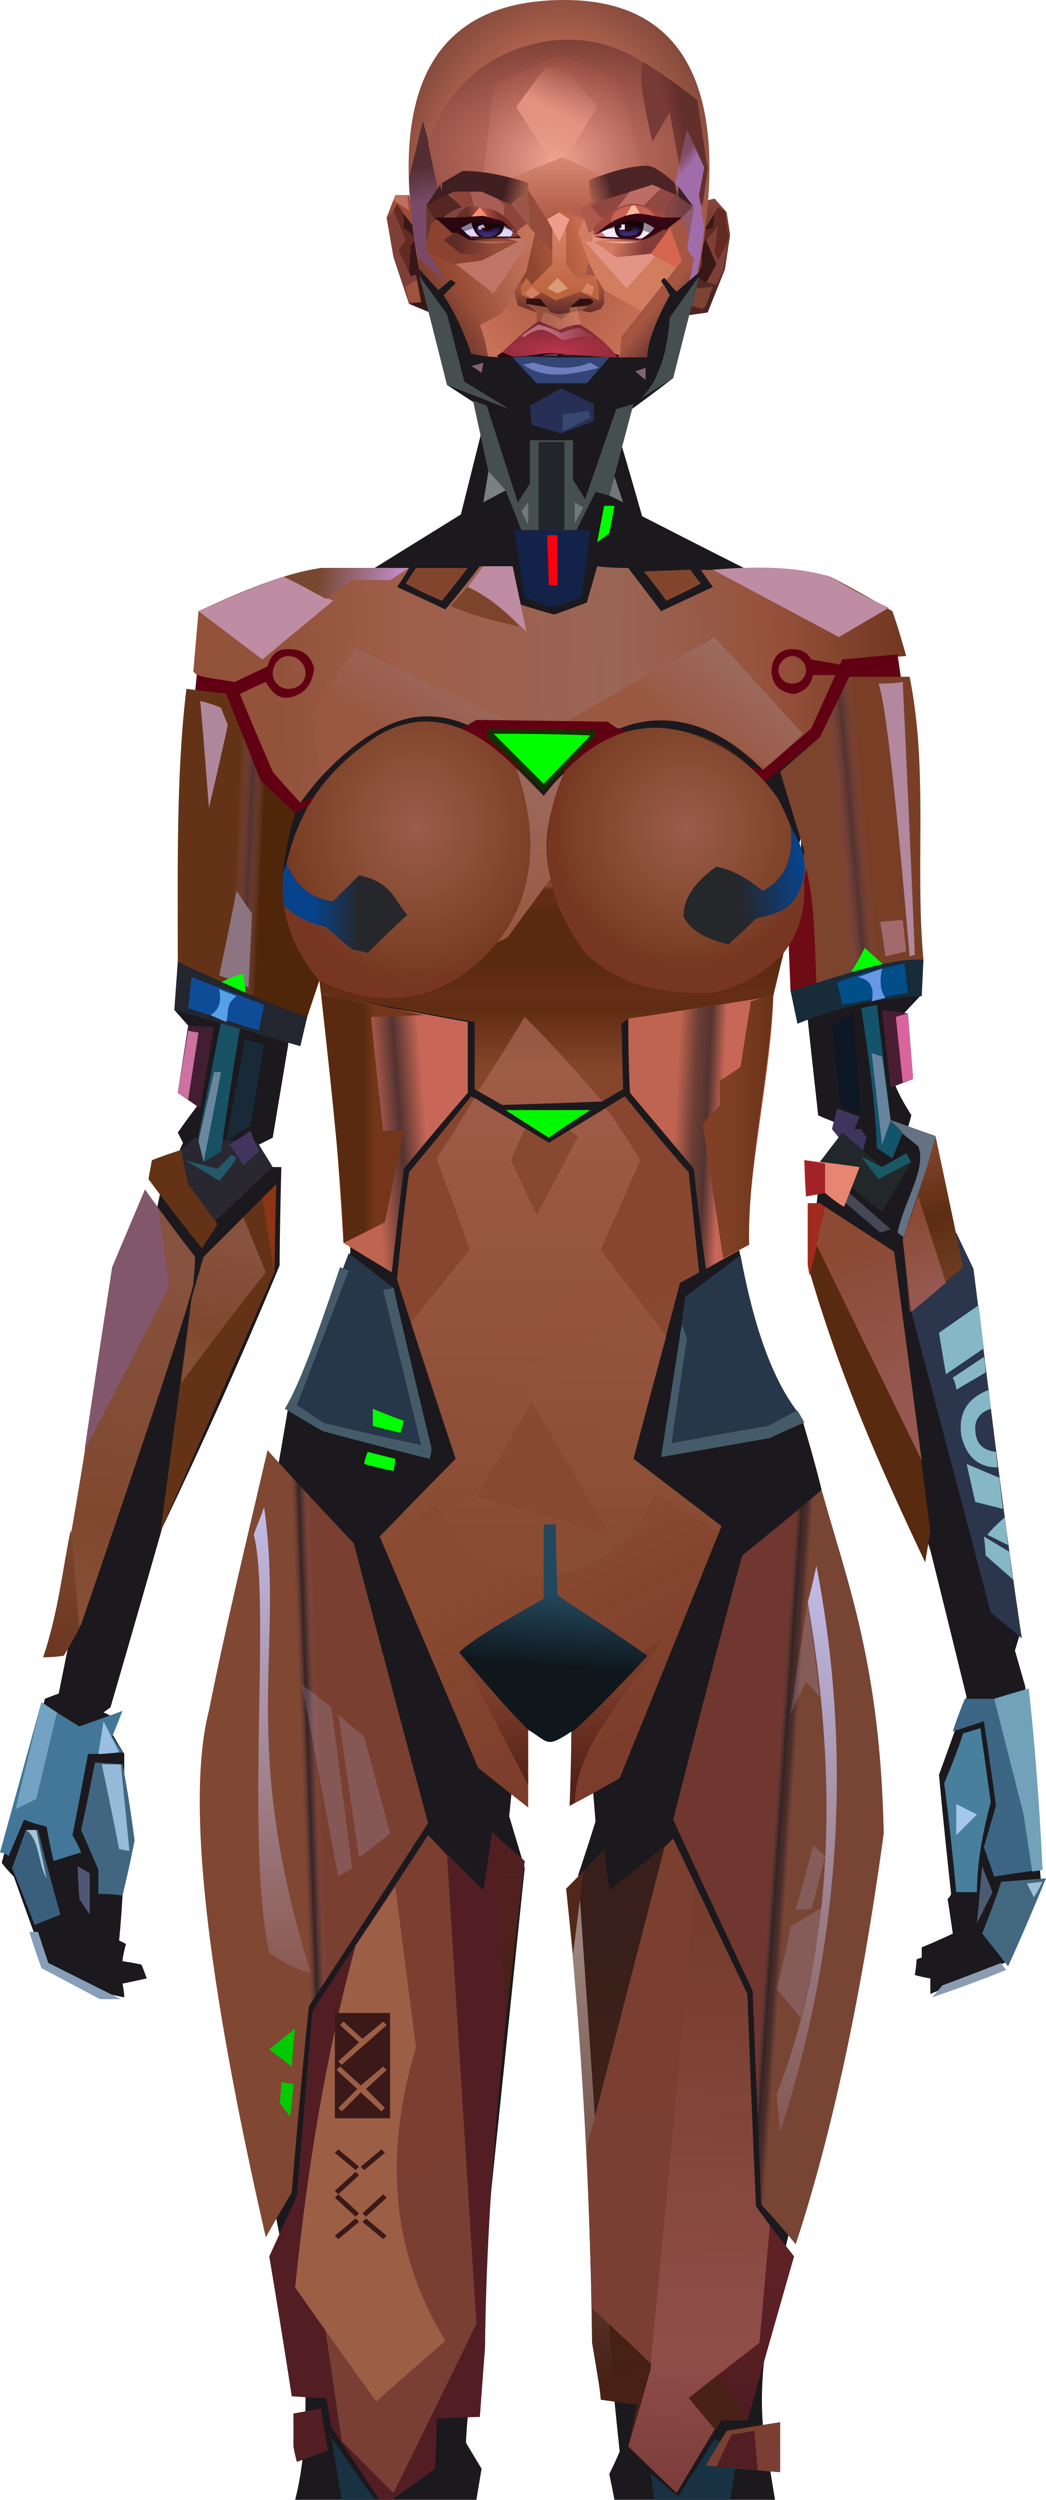 <?xml version="1.0" encoding="UTF-8" standalone="no"?>
<svg
   width="606"
   height="1448"
   viewBox="0 0 606 1448"
   version="1.1"
   id="svg737"
   sodipodi:docname="cb-layer-0053.svg"
   xmlns:inkscape="http://www.inkscape.org/namespaces/inkscape"
   xmlns:sodipodi="http://sodipodi.sourceforge.net/DTD/sodipodi-0.dtd"
   xmlns:xlink="http://www.w3.org/1999/xlink"
   xmlns="http://www.w3.org/2000/svg"
   xmlns:svg="http://www.w3.org/2000/svg">
  <sodipodi:namedview
     id="namedview739"
     pagecolor="#ffffff"
     bordercolor="#666666"
     borderopacity="1.0"
     inkscape:pageshadow="2"
     inkscape:pageopacity="0.0"
     inkscape:pagecheckerboard="0" />
  <defs
     id="defs438">
    <linearGradient
       x1="21.424"
       y1="0"
       x2="21.424"
       y2="36.421"
       id="id-24818"
       gradientTransform="scale(0.63,1.587)"
       gradientUnits="userSpaceOnUse">
      <stop
         stop-color="#874639"
         offset="0%"
         id="stop2" />
      <stop
         stop-color="#4D2322"
         offset="100%"
         id="stop4" />
    </linearGradient>
    <radialGradient
       cx="119.742"
       cy="114.924"
       r="190.146"
       id="id-24819"
       fx="119.742"
       fy="114.924"
       gradientTransform="scale(0.834,1.199)"
       gradientUnits="userSpaceOnUse">
      <stop
         stop-color="#A3513A"
         offset="0%"
         id="stop7" />
      <stop
         stop-color="#C87359"
         offset="39%"
         id="stop9" />
      <stop
         stop-color="#291013"
         offset="100%"
         id="stop11" />
    </radialGradient>
    <linearGradient
       x1="24.926"
       y1="237.933"
       x2="72.219"
       y2="229.708"
       id="id-24820"
       gradientTransform="scale(1.469,0.681)"
       gradientUnits="userSpaceOnUse">
      <stop
         stop-color="#944831"
         offset="0%"
         id="stop14" />
      <stop
         stop-color="#B46750"
         offset="48%"
         id="stop16" />
      <stop
         stop-color="#D27D60"
         offset="100%"
         id="stop18" />
    </linearGradient>
    <linearGradient
       x1="65.057"
       y1="197.903"
       x2="40.399"
       y2="213.315"
       id="id-24821"
       gradientTransform="scale(1.012,0.989)"
       gradientUnits="userSpaceOnUse">
      <stop
         stop-color="#A0543D"
         offset="0%"
         id="stop21" />
      <stop
         stop-color="#642D27"
         offset="100%"
         id="stop23" />
    </linearGradient>
    <linearGradient
       x1="210.378"
       y1="132.229"
       x2="218.27"
       y2="145.381"
       id="id-24822"
       gradientTransform="scale(0.707,1.414)"
       gradientUnits="userSpaceOnUse">
      <stop
         stop-color="#A55643"
         offset="0%"
         id="stop26" />
      <stop
         stop-color="#66342F"
         offset="100%"
         id="stop28" />
    </linearGradient>
    <linearGradient
       x1="100.542"
       y1="205.922"
       x2="82.819"
       y2="208.484"
       id="id-24823"
       gradientTransform="scale(1.124,0.89)"
       gradientUnits="userSpaceOnUse">
      <stop
         stop-color="#CB7B65"
         offset="0%"
         id="stop31" />
      <stop
         stop-color="#AE6452"
         offset="100%"
         id="stop33" />
    </linearGradient>
    <linearGradient
       x1="47.988"
       y1="46.259"
       x2="48.44"
       y2="56.663"
       id="id-24824"
       gradientTransform="scale(0.486,2.056)"
       gradientUnits="userSpaceOnUse">
      <stop
         stop-color="#532D32"
         offset="0%"
         id="stop36" />
      <stop
         stop-color="#794968"
         offset="100%"
         id="stop38" />
    </linearGradient>
    <radialGradient
       cx="77.082"
       cy="117.189"
       r="120.957"
       id="id-24825"
       fx="77.082"
       fy="117.189"
       gradientTransform="scale(1.299,0.77)"
       gradientUnits="userSpaceOnUse">
      <stop
         stop-color="#D17F6C"
         offset="0%"
         id="stop41" />
      <stop
         stop-color="#622923"
         offset="100%"
         id="stop43" />
    </radialGradient>
    <linearGradient
       x1="239.938"
       y1="48.886"
       x2="250.692"
       y2="43.226"
       id="id-24826"
       gradientTransform="scale(0.682,1.466)"
       gradientUnits="userSpaceOnUse">
      <stop
         stop-color="#783A36"
         offset="0%"
         id="stop46" />
      <stop
         stop-color="#632F2B"
         offset="100%"
         id="stop48" />
    </linearGradient>
    <radialGradient
       cx="89.036"
       cy="102.02"
       r="68.544"
       id="id-24827"
       fx="89.036"
       fy="102.02"
       gradientTransform="scale(1.099,0.91)"
       gradientUnits="userSpaceOnUse">
      <stop
         stop-color="#F2A292"
         offset="0%"
         id="stop51" />
      <stop
         stop-color="#93483D"
         offset="100%"
         id="stop53" />
    </radialGradient>
    <linearGradient
       x1="115.54"
       y1="34.517"
       x2="95.361"
       y2="81.78"
       id="id-24828"
       gradientTransform="scale(0.885,1.13)"
       gradientUnits="userSpaceOnUse">
      <stop
         stop-color="#D48072"
         offset="0%"
         stop-opacity="0"
         id="stop56" />
      <stop
         stop-color="#E49281"
         offset="46%"
         id="stop58" />
      <stop
         stop-color="#F2A38F"
         offset="100%"
         stop-opacity="0.432"
         id="stop60" />
    </linearGradient>
    <linearGradient
       x1="347.289"
       y1="52.102"
       x2="345.835"
       y2="47.74"
       id="id-24829"
       gradientTransform="scale(0.481,2.077)"
       gradientUnits="userSpaceOnUse">
      <stop
         stop-color="#A06DAA"
         offset="0%"
         id="stop63" />
      <stop
         stop-color="#A471B2"
         offset="100%"
         stop-opacity="0.398"
         id="stop65" />
    </linearGradient>
    <radialGradient
       cx="84.698"
       cy="289.256"
       r="24.58"
       id="id-24830"
       fx="84.698"
       fy="289.256"
       gradientTransform="scale(1.23,0.813)"
       gradientUnits="userSpaceOnUse">
      <stop
         stop-color="#BC6D5A"
         offset="0%"
         id="stop68" />
      <stop
         stop-color="#974C3A"
         offset="100%"
         id="stop70" />
    </radialGradient>
    <linearGradient
       x1="81.182"
       y1="115.457"
       x2="81.182"
       y2="153.431"
       id="id-24831"
       gradientTransform="scale(1.269,0.788)"
       gradientUnits="userSpaceOnUse">
      <stop
         stop-color="#D88873"
         offset="0%"
         id="stop73" />
      <stop
         stop-color="#B4624D"
         offset="100%"
         id="stop75" />
    </linearGradient>
    <linearGradient
       x1="81.427"
       y1="226.583"
       x2="92.914"
       y2="227.404"
       id="id-24832"
       gradientTransform="scale(1.609,0.622)"
       gradientUnits="userSpaceOnUse">
      <stop
         stop-color="#D37B62"
         offset="0%"
         id="stop78" />
      <stop
         stop-color="#843C39"
         offset="100%"
         id="stop80" />
    </linearGradient>
    <linearGradient
       x1="34.931"
       y1="257.82"
       x2="22.401"
       y2="257.347"
       id="id-24833"
       gradientTransform="scale(1.819,0.55)"
       gradientUnits="userSpaceOnUse">
      <stop
         stop-color="#994D39"
         offset="0%"
         id="stop83" />
      <stop
         stop-color="#5E2C26"
         offset="100%"
         id="stop85" />
    </linearGradient>
    <linearGradient
       x1="125.193"
       y1="169.266"
       x2="104.508"
       y2="169.266"
       id="id-24834"
       gradientTransform="scale(1.383,0.723)"
       gradientUnits="userSpaceOnUse">
      <stop
         stop-color="#6F3D40"
         offset="0%"
         id="stop88" />
      <stop
         stop-color="#AD594C"
         offset="100%"
         id="stop90" />
    </linearGradient>
    <linearGradient
       x1="102.228"
       y1="178.488"
       x2="102.228"
       y2="186.433"
       id="id-24835"
       gradientTransform="scale(1.374,0.728)"
       gradientUnits="userSpaceOnUse">
      <stop
         stop-color="#0B071E"
         offset="0%"
         id="stop93" />
      <stop
         stop-color="#3C2F7B"
         offset="100%"
         id="stop95" />
    </linearGradient>
    <linearGradient
       x1="38.725"
       y1="212.445"
       x2="28.501"
       y2="213.232"
       id="id-24836"
       gradientTransform="scale(1.679,0.596)"
       gradientUnits="userSpaceOnUse">
      <stop
         stop-color="#772F2B"
         offset="0%"
         id="stop98" />
      <stop
         stop-color="#B35849"
         offset="46%"
         id="stop100" />
      <stop
         stop-color="#693027"
         offset="100%"
         id="stop102" />
    </linearGradient>
    <linearGradient
       x1="40.67"
       y1="186.991"
       x2="40.67"
       y2="195.75"
       id="id-24837"
       gradientTransform="scale(1.438,0.695)"
       gradientUnits="userSpaceOnUse">
      <stop
         stop-color="#0B071E"
         offset="0%"
         id="stop105" />
      <stop
         stop-color="#3C2F7B"
         offset="100%"
         id="stop107" />
    </linearGradient>
    <linearGradient
       x1="15.506"
       y1="59.378"
       x2="30.875"
       y2="61.125"
       id="id-24838"
       gradientTransform="scale(1.746,0.573)"
       gradientUnits="userSpaceOnUse">
      <stop
         stop-color="#4C1A19"
         offset="0%"
         id="stop110" />
      <stop
         stop-color="#692928"
         offset="100%"
         id="stop112" />
    </linearGradient>
    <radialGradient
       cx="20.301"
       cy="50.757"
       r="32.826"
       id="id-24839"
       fx="20.301"
       fy="50.757"
       gradientTransform="scale(1.97,0.508)"
       gradientUnits="userSpaceOnUse">
      <stop
         stop-color="#DF6C71"
         offset="0%"
         id="stop115" />
      <stop
         stop-color="#9F504C"
         offset="100%"
         id="stop117" />
    </radialGradient>
    <linearGradient
       x1="7.907"
       y1="58.126"
       x2="33.699"
       y2="58.126"
       id="id-24840"
       gradientTransform="scale(1.97,0.508)"
       gradientUnits="userSpaceOnUse">
      <stop
         stop-color="#682929"
         offset="0%"
         id="stop120" />
      <stop
         stop-color="#B85454"
         offset="54%"
         id="stop122" />
      <stop
         stop-color="#833A38"
         offset="100%"
         id="stop124" />
    </linearGradient>
    <radialGradient
       cx="22.484"
       cy="30.758"
       r="45.387"
       id="id-24841"
       fx="22.484"
       fy="30.758"
       gradientTransform="scale(1.786,0.56)"
       gradientUnits="userSpaceOnUse">
      <stop
         stop-color="#BA354F"
         offset="0%"
         id="stop127" />
      <stop
         stop-color="#592020"
         offset="100%"
         id="stop129" />
    </radialGradient>
    <linearGradient
       x1="15.012"
       y1="13.873"
       x2="30.595"
       y2="14.652"
       id="id-24842"
       gradientTransform="scale(2.164,0.462)"
       gradientUnits="userSpaceOnUse">
      <stop
         stop-color="#F6B8CB"
         offset="0%"
         id="stop132" />
      <stop
         stop-color="#78272F"
         offset="100%"
         id="stop134" />
    </linearGradient>
    <linearGradient
       x1="16.735"
       y1="40.305"
       x2="16.735"
       y2="44.548"
       id="id-24843"
       gradientTransform="scale(2.121,0.471)"
       gradientUnits="userSpaceOnUse">
      <stop
         stop-color="#693C4E"
         offset="0%"
         id="stop137" />
      <stop
         stop-color="#7A5771"
         offset="100%"
         id="stop139" />
    </linearGradient>
    <linearGradient
       x1="24.508"
       y1="36.524"
       x2="24.508"
       y2="41.268"
       id="id-24844"
       gradientTransform="scale(1.897,0.527)"
       gradientUnits="userSpaceOnUse">
      <stop
         stop-color="#693C4E"
         offset="0%"
         id="stop142" />
      <stop
         stop-color="#7A5771"
         offset="100%"
         id="stop144" />
    </linearGradient>
    <linearGradient
       x1="60.161"
       y1="20.546"
       x2="71.178"
       y2="19.211"
       id="id-24845"
       gradientTransform="scale(1.517,0.659)"
       gradientUnits="userSpaceOnUse">
      <stop
         stop-color="#C06E59"
         offset="0%"
         id="stop147" />
      <stop
         stop-color="#4C2426"
         offset="100%"
         id="stop149" />
    </linearGradient>
    <linearGradient
       x1="40.525"
       y1="26.215"
       x2="29.236"
       y2="25.087"
       id="id-24846"
       gradientTransform="scale(1.568,0.638)"
       gradientUnits="userSpaceOnUse">
      <stop
         stop-color="#C06F5A"
         offset="0%"
         id="stop152" />
      <stop
         stop-color="#401F21"
         offset="100%"
         id="stop154" />
    </linearGradient>
    <linearGradient
       x1="111.564"
       y1="148.423"
       x2="79.59"
       y2="157.416"
       id="id-24847"
       gradientTransform="scale(1.041,0.961)"
       gradientUnits="userSpaceOnUse">
      <stop
         stop-color="#C86C4D"
         offset="0%"
         id="stop157" />
      <stop
         stop-color="#90452F"
         offset="100%"
         id="stop159" />
    </linearGradient>
    <linearGradient
       x1="95.004"
       y1="145.856"
       x2="95.004"
       y2="178.29"
       id="id-24848"
       gradientTransform="scale(1.058,0.945)"
       gradientUnits="userSpaceOnUse">
      <stop
         stop-color="#D37E62"
         offset="0%"
         id="stop162" />
      <stop
         stop-color="#BE6540"
         offset="100%"
         id="stop164" />
    </linearGradient>
    <linearGradient
       x1="65.044"
       y1="255.795"
       x2="65.044"
       y2="279.809"
       id="id-24849"
       gradientTransform="scale(1.537,0.65)"
       gradientUnits="userSpaceOnUse">
      <stop
         stop-color="#A4543F"
         offset="0%"
         id="stop167" />
      <stop
         stop-color="#602B28"
         offset="100%"
         id="stop169" />
    </linearGradient>
    <linearGradient
       x1="220.837"
       y1="426.336"
       x2="225.428"
       y2="441.874"
       id="id-24850"
       gradientTransform="scale(1.218,0.821)"
       gradientUnits="userSpaceOnUse">
      <stop
         stop-color="#7A3F2E"
         offset="0%"
         id="stop172" />
      <stop
         stop-color="#793F35"
         offset="100%"
         id="stop174" />
    </linearGradient>
    <linearGradient
       x1="398.809"
       y1="38.148"
       x2="403.283"
       y2="185.77"
       id="id-24851"
       gradientTransform="scale(0.59,1.694)"
       gradientUnits="userSpaceOnUse">
      <stop
         stop-color="#4F2418"
         offset="0%"
         stop-opacity="0.569"
         id="stop177" />
      <stop
         stop-color="#482015"
         offset="100%"
         id="stop179" />
    </linearGradient>
    <linearGradient
       x1="156.306"
       y1="0.961"
       x2="158.137"
       y2="184.068"
       id="id-24852"
       gradientTransform="scale(0.481,2.081)"
       gradientUnits="userSpaceOnUse">
      <stop
         stop-color="#7A3F2E"
         offset="0%"
         id="stop182" />
      <stop
         stop-color="#793F35"
         offset="100%"
         id="stop184" />
    </linearGradient>
    <linearGradient
       x1="448.931"
       y1="159.569"
       x2="446.079"
       y2="215.19"
       id="id-24853"
       gradientTransform="scale(0.631,1.585)"
       gradientUnits="userSpaceOnUse">
      <stop
         stop-color="#5D2126"
         offset="0%"
         id="stop187" />
      <stop
         stop-color="#4F1C21"
         offset="100%"
         id="stop189" />
    </linearGradient>
    <linearGradient
       x1="517.597"
       y1="26.855"
       x2="515.898"
       y2="184.856"
       id="id-24854"
       gradientTransform="scale(0.483,2.072)"
       gradientUnits="userSpaceOnUse">
      <stop
         stop-color="#763D2D"
         offset="0%"
         id="stop192" />
      <stop
         stop-color="#914E49"
         offset="75%"
         id="stop194" />
      <stop
         stop-color="#7B3C3B"
         offset="100%"
         id="stop196" />
    </linearGradient>
    <linearGradient
       x1="472"
       y1="1.821"
       x2="473.384"
       y2="140.212"
       id="id-24855"
       gradientTransform="scale(0.455,2.197)"
       gradientUnits="userSpaceOnUse">
      <stop
         stop-color="#7A3F2E"
         offset="0%"
         id="stop199" />
      <stop
         stop-color="#793F35"
         offset="100%"
         id="stop201" />
    </linearGradient>
    <linearGradient
       x1="360.347"
       y1="7.755"
       x2="360.347"
       y2="34.935"
       id="id-24856"
       gradientTransform="scale(0.389,2.574)"
       gradientUnits="userSpaceOnUse">
      <stop
         stop-color="#512416"
         offset="0%"
         stop-opacity="0.186"
         id="stop204" />
      <stop
         stop-color="#482015"
         offset="100%"
         id="stop206" />
    </linearGradient>
    <filter
       width="2.333"
       height="2.714"
       x="-0.667"
       y="-0.857"
       id="id-24857"
       filterUnits="objectBoundingBox">
      <feMorphology
         result="id-24858"
         in="SourceAlpha"
         operator="dilate"
         radius="2"
         id="feMorphology209" />
      <feOffset
         result="id-24859"
         in="SourceGraphic"
         dx="0"
         dy="0"
         id="feOffset211" />
      <feGaussianBlur
         result="id-24861"
         in="SourceGraphic"
         stdDeviation="5"
         id="feGaussianBlur213" />
      <feColorMatrix
         in="SourceGraphic"
         type="matrix"
         values="0 0 0 0 0 0 0 0 0 1 0 0 0 0 0 0 0 0 1 0"
         id="feColorMatrix215" />
    </filter>
    <path
       d="m 216,817 c 12,5 18,7 18,7 -1,4 -2,7 -2,7 l -16,-4 c 0,-7 0,-10 0,-10 z"
       id="id-24864" />
    <path
       d="m 216,817 c 12,5 18,7 18,7 -1,4 -2,7 -2,7 l -16,-4 c 0,-7 0,-10 0,-10 z"
       id="path219" />
    <filter
       width="2.333"
       height="3.182"
       x="-0.667"
       y="-1.091"
       id="id-24866"
       filterUnits="objectBoundingBox">
      <feMorphology
         result="id-24858"
         in="SourceAlpha"
         operator="dilate"
         radius="2"
         id="feMorphology221" />
      <feOffset
         result="id-24859"
         in="SourceGraphic"
         dx="0"
         dy="0"
         id="feOffset223" />
      <feGaussianBlur
         result="id-24861"
         in="SourceGraphic"
         stdDeviation="5"
         id="feGaussianBlur225" />
      <feColorMatrix
         in="SourceGraphic"
         type="matrix"
         values="0 0 0 0 0 0 0 0 0 1 0 0 0 0 0 0 0 0 1 0"
         id="feColorMatrix227" />
    </filter>
    <path
       d="m 211,849 c 11,3 17,4 17,4 1,-5 1,-7 1,-7 l -16,-4 c -2,5 -2,7 -2,7 z"
       id="id-24873" />
    <path
       d="m 211,849 c 11,3 17,4 17,4 1,-5 1,-7 1,-7 l -16,-4 c -2,5 -2,7 -2,7 z"
       id="path231" />
    <linearGradient
       x1="345.854"
       y1="484.159"
       x2="294.443"
       y2="269.948"
       id="id-24875"
       gradientTransform="scale(0.693,1.443)"
       gradientUnits="userSpaceOnUse">
      <stop
         stop-color="#7C3C2B"
         offset="0%"
         id="stop233" />
      <stop
         stop-color="#8A4B32"
         offset="46%"
         id="stop235" />
      <stop
         stop-color="#88452F"
         offset="100%"
         id="stop237" />
    </linearGradient>
    <linearGradient
       x1="184.53"
       y1="262.204"
       x2="184.53"
       y2="336.192"
       id="id-24876"
       gradientTransform="scale(1.151,0.869)"
       gradientUnits="userSpaceOnUse">
      <stop
         stop-color="#592A10"
         offset="0%"
         id="stop240" />
      <stop
         stop-color="#652D15"
         offset="32%"
         id="stop242" />
      <stop
         stop-color="#602C13"
         offset="44%"
         id="stop244" />
      <stop
         stop-color="#85462C"
         offset="100%"
         id="stop246" />
    </linearGradient>
    <linearGradient
       x1="276.308"
       y1="204.033"
       x2="276.308"
       y2="437.053"
       id="id-24877"
       gradientTransform="scale(0.782,1.279)"
       gradientUnits="userSpaceOnUse">
      <stop
         stop-color="#B56F5E"
         offset="0%"
         id="stop249" />
      <stop
         stop-color="#8B4E35"
         offset="100%"
         id="stop251" />
    </linearGradient>
    <linearGradient
       x1="198.069"
       y1="718.097"
       x2="201.279"
       y2="774.799"
       id="id-24878"
       gradientTransform="scale(1.103,0.907)"
       gradientUnits="userSpaceOnUse">
      <stop
         stop-color="#3E0D06"
         offset="0%"
         stop-opacity="0.175"
         id="stop254" />
      <stop
         stop-color="#33100B"
         offset="100%"
         id="stop256" />
    </linearGradient>
    <linearGradient
       x1="235.027"
       y1="553.688"
       x2="232.683"
       y2="592.363"
       id="id-24879"
       gradientTransform="scale(0.93,1.075)"
       gradientUnits="userSpaceOnUse">
      <stop
         stop-color="#23475C"
         offset="0%"
         id="stop259" />
      <stop
         stop-color="#0F171D"
         offset="100%"
         id="stop261" />
    </linearGradient>
    <linearGradient
       x1="197.288"
       y1="232.84"
       x2="156.344"
       y2="238.689"
       id="id-24880"
       gradientTransform="scale(0.727,1.376)"
       gradientUnits="userSpaceOnUse">
      <stop
         stop-color="#C86757"
         offset="0%"
         id="stop264" />
      <stop
         stop-color="#C46654"
         offset="49%"
         stop-opacity="0.332"
         id="stop266" />
      <stop
         stop-color="#BF6450"
         offset="100%"
         id="stop268" />
    </linearGradient>
    <linearGradient
       x1="176.918"
       y1="206.559"
       x2="166.693"
       y2="206.559"
       id="id-24881"
       gradientTransform="scale(0.645,1.549)"
       gradientUnits="userSpaceOnUse">
      <stop
         stop-color="#74361A"
         offset="0%"
         id="stop271" />
      <stop
         stop-color="#592A10"
         offset="100%"
         id="stop273" />
    </linearGradient>
    <linearGradient
       x1="431.686"
       y1="241.462"
       x2="394.821"
       y2="238.006"
       id="id-24882"
       gradientTransform="scale(0.729,1.371)"
       gradientUnits="userSpaceOnUse">
      <stop
         stop-color="#C86757"
         offset="0%"
         id="stop276" />
      <stop
         stop-color="#C46654"
         offset="33%"
         stop-opacity="0.332"
         id="stop278" />
      <stop
         stop-color="#BF6350"
         offset="61%"
         stop-opacity="0.501"
         id="stop280" />
      <stop
         stop-color="#BF6450"
         offset="100%"
         id="stop282" />
    </linearGradient>
    <linearGradient
       x1="697.347"
       y1="167.981"
       x2="615.769"
       y2="167.981"
       id="id-24883"
       gradientTransform="scale(0.518,1.932)"
       gradientUnits="userSpaceOnUse">
      <stop
         stop-color="#592A10"
         offset="0%"
         id="stop285" />
      <stop
         stop-color="#804025"
         offset="100%"
         id="stop287" />
    </linearGradient>
    <linearGradient
       x1="325.114"
       y1="137.191"
       x2="329.564"
       y2="73.63"
       id="id-24884"
       gradientTransform="scale(0.629,1.589)"
       gradientUnits="userSpaceOnUse">
      <stop
         stop-color="#9A5741"
         offset="0%"
         id="stop290" />
      <stop
         stop-color="#9C6A5F"
         offset="100%"
         id="stop292" />
    </linearGradient>
    <linearGradient
       x1="207.749"
       y1="190.389"
       x2="207.749"
       y2="204.839"
       id="id-24885"
       gradientTransform="scale(1.028,0.973)"
       gradientUnits="userSpaceOnUse">
      <stop
         stop-color="#85462C"
         offset="0%"
         id="stop295" />
      <stop
         stop-color="#602C13"
         offset="15%"
         id="stop297" />
      <stop
         stop-color="#652D15"
         offset="68%"
         id="stop299" />
      <stop
         stop-color="#592A10"
         offset="100%"
         id="stop301" />
    </linearGradient>
    <linearGradient
       x1="243.051"
       y1="111.798"
       x2="33.728"
       y2="114.176"
       id="id-24886"
       gradientTransform="scale(1.736,0.576)"
       gradientUnits="userSpaceOnUse">
      <stop
         stop-color="#723722"
         offset="0%"
         id="stop304" />
      <stop
         stop-color="#96513B"
         offset="21%"
         id="stop306" />
      <stop
         stop-color="#9A6555"
         offset="46%"
         id="stop308" />
      <stop
         stop-color="#9F5E49"
         offset="80%"
         id="stop310" />
      <stop
         stop-color="#93523A"
         offset="100%"
         id="stop312" />
    </linearGradient>
    <linearGradient
       x1="212.48"
       y1="121.373"
       x2="255.336"
       y2="90.761"
       id="id-24887"
       gradientTransform="scale(1.343,0.745)"
       gradientUnits="userSpaceOnUse">
      <stop
         stop-color="#9A5741"
         offset="0%"
         id="stop315" />
      <stop
         stop-color="#9C6A5F"
         offset="100%"
         id="stop317" />
    </linearGradient>
    <linearGradient
       x1="103.237"
       y1="123.974"
       x2="141.902"
       y2="83.468"
       id="id-24888"
       gradientTransform="scale(1.227,0.815)"
       gradientUnits="userSpaceOnUse">
      <stop
         stop-color="#9A5741"
         offset="0%"
         id="stop320" />
      <stop
         stop-color="#9C6A5F"
         offset="100%"
         id="stop322" />
    </linearGradient>
    <linearGradient
       x1="40.72"
       y1="18.56"
       x2="63.76"
       y2="19.64"
       id="id-24889"
       gradientTransform="scale(2,0.5)"
       gradientUnits="userSpaceOnUse">
      <stop
         stop-color="#784730"
         offset="0%"
         id="stop325" />
      <stop
         stop-color="#BE8BC7"
         offset="100%"
         id="stop327" />
    </linearGradient>
    <linearGradient
       x1="590.543"
       y1="99.757"
       x2="565.962"
       y2="104.673"
       id="id-24890"
       gradientTransform="scale(0.675,1.481)"
       gradientUnits="userSpaceOnUse">
      <stop
         stop-color="#783F26"
         offset="0%"
         id="stop330" />
      <stop
         stop-color="#C46654"
         offset="49%"
         stop-opacity="0.332"
         id="stop332" />
      <stop
         stop-color="#7C442D"
         offset="100%"
         id="stop334" />
    </linearGradient>
    <radialGradient
       cx="146.305"
       cy="142.608"
       r="84.814"
       id="id-24891"
       fx="146.305"
       fy="142.608"
       gradientTransform="scale(0.946,1.058)"
       gradientUnits="userSpaceOnUse">
      <stop
         stop-color="#9B5C49"
         offset="0%"
         id="stop337" />
      <stop
         stop-color="#854931"
         offset="61%"
         id="stop339" />
      <stop
         stop-color="#7B4026"
         offset="85%"
         id="stop341" />
      <stop
         stop-color="#773622"
         offset="100%"
         id="stop343" />
    </radialGradient>
    <radialGradient
       cx="299.114"
       cy="149.579"
       r="78.65"
       id="id-24892"
       fx="299.114"
       fy="149.579"
       gradientTransform="scale(0.985,1.016)"
       gradientUnits="userSpaceOnUse">
      <stop
         stop-color="#9B5C49"
         offset="0%"
         id="stop346" />
      <stop
         stop-color="#854931"
         offset="61%"
         id="stop348" />
      <stop
         stop-color="#7B4026"
         offset="85%"
         id="stop350" />
      <stop
         stop-color="#773622"
         offset="100%"
         id="stop352" />
    </radialGradient>
    <linearGradient
       x1="88.455"
       y1="234.645"
       x2="66.212"
       y2="234.645"
       id="id-24893"
       gradientTransform="scale(1.188,0.842)"
       gradientUnits="userSpaceOnUse">
      <stop
         stop-color="#26272B"
         offset="0%"
         id="stop355" />
      <stop
         stop-color="#07438B"
         offset="100%"
         id="stop357" />
    </linearGradient>
    <linearGradient
       x1="357.48"
       y1="187.955"
       x2="320.173"
       y2="193.482"
       id="id-24894"
       gradientTransform="scale(1.016,0.984)"
       gradientUnits="userSpaceOnUse">
      <stop
         stop-color="#07438B"
         offset="0%"
         id="stop360" />
      <stop
         stop-color="#26272B"
         offset="100%"
         id="stop362" />
    </linearGradient>
    <linearGradient
       x1="74.155"
       y1="111.739"
       x2="51.502"
       y2="109.222"
       id="id-24895"
       gradientTransform="scale(0.652,1.534)"
       gradientUnits="userSpaceOnUse">
      <stop
         stop-color="#50260A"
         offset="0%"
         id="stop365" />
      <stop
         stop-color="#C46654"
         offset="49%"
         stop-opacity="0.332"
         id="stop367" />
      <stop
         stop-color="#643317"
         offset="100%"
         id="stop369" />
    </linearGradient>
    <linearGradient
       x1="132.103"
       y1="127.713"
       x2="112.455"
       y2="130.169"
       id="id-24896"
       gradientTransform="scale(0.539,1.857)"
       gradientUnits="userSpaceOnUse">
      <stop
         stop-color="#793F30"
         offset="0%"
         id="stop372" />
      <stop
         stop-color="#C46654"
         offset="34%"
         stop-opacity="0.440"
         id="stop374" />
      <stop
         stop-color="#C26552"
         offset="61%"
         stop-opacity="0.154"
         id="stop376" />
      <stop
         stop-color="#804733"
         offset="100%"
         id="stop378" />
    </linearGradient>
    <linearGradient
       x1="643.26"
       y1="132.22"
       x2="624.788"
       y2="127.602"
       id="id-24897"
       gradientTransform="scale(0.528,1.893)"
       gradientUnits="userSpaceOnUse">
      <stop
         stop-color="#784534"
         offset="0%"
         id="stop381" />
      <stop
         stop-color="#844438"
         offset="31%"
         stop-opacity="0.440"
         id="stop383" />
      <stop
         stop-color="#B65B49"
         offset="61%"
         stop-opacity="0.154"
         id="stop385" />
      <stop
         stop-color="#703630"
         offset="100%"
         id="stop387" />
    </linearGradient>
    <linearGradient
       x1="1078.646"
       y1="21.828"
       x2="1078.646"
       y2="128.685"
       id="id-24898"
       gradientTransform="scale(0.326,3.07)"
       gradientUnits="userSpaceOnUse">
      <stop
         stop-color="#C1BDEA"
         offset="0%"
         id="stop390" />
      <stop
         stop-color="#BEB6DF"
         offset="100%"
         stop-opacity="0.166"
         id="stop392" />
    </linearGradient>
    <linearGradient
       x1="135.868"
       y1="11.537"
       x2="135.868"
       y2="105.93"
       id="id-24899"
       gradientTransform="scale(0.35,2.86)"
       gradientUnits="userSpaceOnUse">
      <stop
         stop-color="#C1BDEA"
         offset="0%"
         id="stop395" />
      <stop
         stop-color="#BEB6DF"
         offset="100%"
         stop-opacity="0.166"
         id="stop397" />
    </linearGradient>
    <linearGradient
       x1="622.591"
       y1="361.416"
       x2="632.061"
       y2="423.915"
       id="id-24900"
       gradientTransform="scale(0.644,1.552)"
       gradientUnits="userSpaceOnUse">
      <stop
         stop-color="#8C4A35"
         offset="0%"
         id="stop400" />
      <stop
         stop-color="#965850"
         offset="100%"
         id="stop402" />
    </linearGradient>
    <linearGradient
       x1="751.392"
       y1="279.768"
       x2="756.77"
       y2="346.09"
       id="id-24901"
       gradientTransform="scale(0.586,1.707)"
       gradientUnits="userSpaceOnUse">
      <stop
         stop-color="#96533C"
         offset="0%"
         id="stop405" />
      <stop
         stop-color="#5D2C12"
         offset="60%"
         id="stop407" />
      <stop
         stop-color="#643418"
         offset="72%"
         id="stop409" />
      <stop
         stop-color="#743E24"
         offset="100%"
         id="stop411" />
    </linearGradient>
    <linearGradient
       x1="711.716"
       y1="331.721"
       x2="714.991"
       y2="358.732"
       id="id-24902"
       gradientTransform="scale(0.611,1.637)"
       gradientUnits="userSpaceOnUse">
      <stop
         stop-color="#8C4A35"
         offset="0%"
         id="stop414" />
      <stop
         stop-color="#965850"
         offset="100%"
         id="stop416" />
    </linearGradient>
    <linearGradient
       x1="124.174"
       y1="410.18"
       x2="117.997"
       y2="536.811"
       id="id-24903"
       gradientTransform="scale(0.57,1.755)"
       gradientUnits="userSpaceOnUse">
      <stop
         stop-color="#87523F"
         offset="0%"
         id="stop419" />
      <stop
         stop-color="#80482F"
         offset="73%"
         id="stop421" />
      <stop
         stop-color="#865037"
         offset="100%"
         id="stop423" />
    </linearGradient>
    <linearGradient
       x1="67.034"
       y1="470.546"
       x2="65.852"
       y2="510.361"
       id="id-24904"
       gradientTransform="scale(0.533,1.877)"
       gradientUnits="userSpaceOnUse">
      <stop
         stop-color="#7D452E"
         offset="0%"
         id="stop426" />
      <stop
         stop-color="#6C3821"
         offset="100%"
         id="stop428" />
    </linearGradient>
    <linearGradient
       x1="184.692"
       y1="511.935"
       x2="177.147"
       y2="568.175"
       id="id-24905"
       gradientTransform="scale(0.714,1.4)"
       gradientUnits="userSpaceOnUse">
      <stop
         stop-color="#87523F"
         offset="0%"
         id="stop431" />
      <stop
         stop-color="#80482F"
         offset="73%"
         id="stop433" />
      <stop
         stop-color="#865037"
         offset="100%"
         id="stop435" />
    </linearGradient>
  </defs>
  <g
     transform="translate(0,-1)"
     id="id-24906">
    <g
       transform="translate(224,1)"
       id="id-24907">
      <g
         transform="translate(172,115)"
         id="id-24908">
        <polygon
           points="25,8 27,21 24,41 14,66 0,68 14,1 18,0 "
           fill="url(#id-24818)"
           id="id-24909"
           style="fill:url(#id-24818)" />
        <polygon
           points="23,42 26,24 20,12 12,22 12,48 19,50 "
           fill="#7d3f38"
           id="id-24910" />
        <polygon
           points="20,5 24,7 26,24 20,36 18,31 20,16 9,29 11,21 17,10 "
           fill="#632a21"
           id="id-24911" />
        <polygon
           points="8,45 13,49 19,38 13,24 10,28 11,38 "
           fill="#381717"
           id="id-24912" />
        <polygon
           points="18,9 12,18 17,17 "
           fill="#381717"
           id="id-24913" />
        <polygon
           points="7,51 4,62 11,64 13,62 17,51 9,52 "
           fill="#7c4337"
           id="id-24914" />
      </g>
      <g
         transform="translate(0,113)"
         id="id-24915">
        <polygon
           points="0,13 4,36 13,63 25,67 13,0 5,0 "
           fill="#9b4d38"
           id="id-24916" />
        <polygon
           points="4,36 13,63 25,67 13,24 5,9 0,13 "
           fill="#7d3f38"
           id="polygon448" />
        <polygon
           points="7,32 11,26 4,9 6,5 16,20 17,29 18,46 14,47 "
           fill="#632a21"
           id="id-24918" />
        <polygon
           points="18,49 11,53 13,62 20,62 "
           fill="#a0533d"
           id="id-24919" />
        <polygon
           points="20,62 17,46 14,47 13,44 14,29 17,26 14,22 10,19 10,11 17,20 25,68 13,63 "
           fill="#381717"
           id="id-24920" />
        <polygon
           points="5,0 12,0 13,9 4,3 "
           fill="#c26e60"
           id="id-24921" />
      </g>
      <path
         d="M 29,199 C 21,165 17,151 15,130 4,44 33,0 103,0 c 77,0 88,63 83,119 -3,38 -13,72 -16,83 -1,4 -3,11 -6,15 -9,12 -29,25 -45,32 -7,2 -30,2 -40,0 -14,-9 -32,-15 -43,-31 -3,-5 -4,-9 -7,-19 z"
         fill="url(#id-24819)"
         id="id-24922"
         style="fill:url(#id-24819)" />
      <polygon
         points="171,155 113,120 77,124 20,148 51,190 66,182 86,155 122,166 151,182 "
         fill="url(#id-24820)"
         id="id-24923"
         style="fill:url(#id-24820)" />
      <polygon
         points="156,148 121,130 119,140 115,140 139,167 "
         fill="#e49484"
         id="id-24924" />
      <polygon
         points="164,132 174,151 169,156 153,147 "
         fill="#d66650"
         id="id-24925" />
      <path
         d="m 29,199 c -5,-23 -9,-37 -11,-50 0,-1 15,8 33,33 3,5 6,13 8,26 51,23 71,36 60,41 -7,2 -30,2 -40,0 -14,-9 -32,-15 -43,-31 -3,-5 -4,-9 -7,-19 z"
         fill="url(#id-24821)"
         id="path459"
         style="fill:url(#id-24821)" />
      <path
         d="m 119,249 c -7,2 -30,2 -40,0 -2,-2 -5,-4 -9,-7 l 10,-8 51,-11 c -6,17 -10,25 -12,26 z"
         fill="#79382d"
         id="path461" />
      <path
         d="m 135,207 1,-12 35,-44 -7,-20 7,-6 c 7,18 10,27 10,29 -4,23 -9,41 -11,48 -1,4 -3,11 -6,15 -9,12 -29,25 -45,32 z"
         fill="url(#id-24822)"
         id="path463"
         style="fill:url(#id-24822)" />
      <polygon
         points="177,143 179,117 171,125 "
         fill="#90596c"
         id="polygon465" />
      <polygon
         points="110,176 113,191 99,195 89,188 91,178 "
         fill="url(#id-24823)"
         id="id-24930"
         style="fill:url(#id-24823)" />
      <polygon
         points="78,175 104,155 123,177 113,180 106,181 101,185 95,182 91,181 89,187 87,187 87,181 "
         fill="#56281b"
         opacity="0.297"
         id="id-24931" />
      <path
         d="m 119,249 c -7,2 -30,2 -40,0 -14,-9 -32,-15 -43,-31 l 43,29 z"
         fill="#814c5e"
         id="path469" />
      <polygon
         points="45,121 34,111 23,119 31,133 "
         fill="#562722"
         id="id-24933" />
      <polygon
         points="31,133 23,119 23,141 "
         fill="#663632"
         id="polygon472" />
      <path
         d="m 18,149 c -1,-6 -3,-13 -3,-19 -1,-10 -2,-19 -2,-27 l 8,-33 11,41 -9,8 v 26 l 12,18 z"
         fill="url(#id-24824)"
         id="path474"
         style="fill:url(#id-24824)" />
      <path
         d="M 30,111 24,83 C 36,49 59,30 92,24 c 34,-5 63,9 88,43 l 6,31 -3,21 -84,-16 z"
         fill="url(#id-24825)"
         id="id-24936"
         style="fill:url(#id-24825)" />
      <path
         d="m 180,58 6,40 -3,21 -12,-15 -7,-39 -10,17 c -7,-29 -8,-44 -5,-46 11,7 21,14 31,22 z"
         fill="url(#id-24826)"
         id="path477"
         style="fill:url(#id-24826)" />
      <polygon
         points="99,32 135,45 149,102 99,109 56,102 62,49 "
         fill="url(#id-24827)"
         id="id-24938"
         style="fill:url(#id-24827)" />
      <polygon
         points="99,99 122,62 103,39 92,39 75,62 "
         fill="url(#id-24828)"
         id="id-24939"
         style="fill:url(#id-24828)" />
      <path
         d="m 149,226 18,-20 11,-56 -4,-6 4,-23 -11,-15 7,-31 10,22 -3,16 3,19 c -4,33 -12,61 -14,70 -1,4 -3,11 -6,15 z"
         fill="url(#id-24829)"
         id="path481"
         style="fill:url(#id-24829)" />
      <polygon
         points="84,244 79,234 86,230 135,207 121,244 "
         fill="url(#id-24830)"
         id="polygon483"
         style="fill:url(#id-24830)" />
      <polygon
         points="136,107 109,132 81,126 70,104 102,91 "
         fill="url(#id-24831)"
         id="id-24942"
         style="fill:url(#id-24831)" />
      <polygon
         points="82,141 75,134 39,152 62,170 "
         fill="#bf7666"
         id="id-24943" />
      <polygon
         points="39,153 25,147 23,146 23,140 26,129 29,127 76,140 55,151 "
         fill="#8b422f"
         id="id-24944" />
      <polygon
         points="153,147 164,132 120,140 133,149 "
         fill="url(#id-24832)"
         id="id-24945"
         style="fill:url(#id-24832)" />
      <polygon
         points="43,147 59,148 76,140 39,135 33,139 "
         fill="url(#id-24833)"
         id="id-24946"
         style="fill:url(#id-24833)" />
      <polygon
         points="169,128 177,120 169,111 146,101 112,121 115,128 117,135 127,129 "
         fill="url(#id-24834)"
         id="id-24947"
         style="fill:url(#id-24834)" />
      <polygon
         points="146,104 167,113 158,123 124,126 118,119 "
         fill="#914840"
         id="id-24948" />
      <polygon
         points="161,107 147,121 131,124 144,107 "
         fill="#be6d65"
         id="id-24949" />
      <path
         d="m 120,136 v -4 c 7,-8 14,-13 22,-14 7,0 15,3 23,10 z"
         fill="#a04740"
         id="id-24950" />
      <path
         d="m 130,129 c 0,-6 4,-9 12,-10 7,0 12,2 15,9 z"
         fill="#c76355"
         id="path494" />
      <polygon
         points="144,119 148,126 138,126 142,119 "
         fill="#feb99c"
         id="id-24952" />
      <polygon
         points="158,132 148,126 137,127 124,134 125,138 148,138 "
         fill="#f4eaff"
         id="id-24953" />
      <polygon
         points="120,137 127,137 124,134 "
         fill="#d8706a"
         id="id-24954" />
      <path
         d="m 132,131 c 0,3 1,5 2,6 3,2 8,2 12,0 2,-1 3,-4 3,-9 -4,-1 -7,-1 -9,-1 -2,1 -5,2 -8,4 z"
         fill="#2a0610"
         id="id-24955" />
      <path
         d="m 134,132 c 0,2 1,3 2,4 2,1 4,1 8,0 2,-1 3,-3 3,-6 -1,0 -2,0 -2,0 -2,-1 -1,4 -5,4 -5,0 -2,-4 -3,-4 -1,1 -2,1 -3,2 z"
         fill="url(#id-24835)"
         id="path500"
         style="fill:url(#id-24835)" />
      <polygon
         points="69,114 44,105 34,110 52,129 74,135 82,129 "
         fill="#8e4539"
         id="id-24957" />
      <polygon
         points="62,113 68,119 68,125 51,121 48,109 "
         fill="#a85e55"
         id="id-24958" />
      <path
         d="m 32,127 c 7,-6 14,-9 23,-7 9,1 16,6 21,15 z"
         fill="url(#id-24836)"
         id="id-24959"
         style="fill:url(#id-24836)" />
      <path
         d="m 32,127 c 5,-5 10,-7 16,-8 -4,2 -7,5 -9,9 z"
         fill="#824642"
         id="path505" />
      <polygon
         points="61,129 47,128 54,120 "
         fill="#f68a70"
         id="id-24961" />
      <polygon
         points="73,133 62,128 42,128 38,131 49,137 76,137 "
         fill="#ded5ff"
         id="id-24962" />
      <polygon
         points="72,137 77,137 75,135 72,133 73,135 "
         fill="#8e3d3c"
         id="id-24963" />
      <path
         d="m 49,129 c 2,7 5,10 11,9 5,-1 8,-3 8,-8 l -10,-2 z"
         fill="#24060d"
         id="id-24964" />
      <path
         d="m 51,131 c 2,5 5,7 9,6 4,-1 6,-3 6,-6 l -4,-1 c 0,2 -1,4 -4,4 -2,0 -3,-2 -3,-4 z"
         fill="url(#id-24837)"
         id="path511"
         style="fill:url(#id-24837)" />
      <polygon
         points="78,138 77,137 65,137 49,137 50,139 65,138 "
         fill="#3e1b19"
         id="id-24966" />
      <polygon
         points="158,131 148,126 135,128 126,133 141,131 153,135 "
         fill="#000000"
         opacity="0.4"
         id="id-24967" />
      <polygon
         points="68,132 73,134 68,129 48,128 40,132 45,134 51,132 "
         fill="#000000"
         opacity="0.4"
         id="id-24968" />
      <polygon
         points="75,135 67,130 49,129 43,132 49,138 53,139 48,139 41,135 38,135 28,126 41,126 56,125 67,128 77,137 76,137 "
         fill="#2a0710"
         id="id-24969" />
      <path
         d="m 121,136 c 8,-4 14,-6 18,-8 4,-1 10,0 16,4 -1,2 -4,4 -8,7 3,0 7,-2 13,-6 h 2 l 9,-7 c -5,0 -9,0 -11,0 -7,-1 -13,-3 -17,-2 -7,1 -15,5 -22,12 z"
         fill="#340713"
         id="id-24970" />
      <polygon
         points="138,130 136,130 136,132 135,132 135,133 138,133 "
         fill="#f8e2f8"
         id="id-24971" />
      <polygon
         points="55,133 55,132 57,132 56,130 53,131 53,133 "
         fill="#c7abcd"
         id="id-24972" />
      <g
         transform="translate(59,186)"
         id="id-24973">
        <polygon
           points="19,31 6,20 0,22 "
           fill="#a4645e"
           id="id-24974" />
        <polygon
           points="57,44 71,25 10,24 27,44 "
           fill="url(#id-24838)"
           id="id-24975"
           style="fill:url(#id-24838)" />
        <polygon
           points="73,23 76,20 69,17 11,16 5,20 7,22 41,28 "
           fill="#2a0710"
           id="id-24976" />
        <path
           d="M 7,22 C 19,32 30,38 41,38 52,38 63,33 73,23 L 56,22 c -7,0 -13,0 -17,0 -4,0 -9,-1 -17,-1 z"
           fill="url(#id-24839)"
           id="path523"
           style="fill:url(#id-24839)" />
        <path
           d="M 7,22 C 19,32 30,38 41,38 52,38 63,33 73,23 H 66 C 58,31 49,35 41,35 33,35 25,30 15,21 Z"
           fill="url(#id-24840)"
           opacity="0.651"
           id="path525"
           style="fill:url(#id-24840)" />
        <path
           d="m 7,22 c 1,1 2,2 3,3 0,-3 10,-3 29,-3 20,0 30,2 32,3 0,0 1,-1 2,-2 L 56,22 c -7,0 -13,0 -17,0 -4,0 -9,-1 -17,-1 z"
           fill="#632928"
           id="path527" />
        <path
           d="m 15,21 8,-1 c 7,-1 14,-2 18,-1 5,0 10,1 17,2 H 75 C 68,12 60,6 53,2 50,2 46,3 41,5 36,3 32,1 29,0 22,5 15,11 8,18 Z"
           fill="url(#id-24841)"
           id="id-24980"
           style="fill:url(#id-24841)" />
        <path
           d="m 21,9 c 4,-3 7,-4 10,-4 2,0 6,2 12,6 L 53,9 h 7 C 63,10 60,8 53,4 50,4 47,5 42,7 37,4 32,3 29,2 22,6 19,9 19,9 Z"
           fill="url(#id-24842)"
           opacity="0.485"
           id="path530"
           style="fill:url(#id-24842)" />
        <path
           d="m 20,24 13,6 c -3,-2 -2,-3 1,-3 3,0 10,1 20,1 l 5,2 -1,-4 3,-3 -5,3 H 30 Z"
           fill="#ee88aa"
           id="id-24982" />
        <path
           d="m 31,20 c 0,0 0,1 0,1 0,0 3,0 9,0 0,-1 0,-1 0,-2 -2,0 -5,0 -9,1 z"
           fill="url(#id-24843)"
           id="id-24983"
           style="fill:url(#id-24843)" />
        <path
           d="m 42,20 c 0,0 0,1 0,1 4,1 7,1 9,0 v -1 c -5,-1 -8,-1 -9,0 z"
           fill="url(#id-24844)"
           id="id-24984"
           style="fill:url(#id-24844)" />
      </g>
      <g
         transform="translate(22,95)"
         id="id-24985">
        <path
           d="m 97,23 35,-11 14,6 -1,-7 C 137,4 132,1 129,1 c -9,0 -20,3 -33,8 -1,0 -1,5 1,14 z"
           fill="url(#id-24845)"
           id="id-24986"
           style="fill:url(#id-24845)" />
        <polygon
           points="147,13 156,25 147,19 "
           fill="#3e1f26"
           id="polygon537" />
        <path
           d="M 1,24 17,16 H 33 L 60,28 V 11 C 48,7 35,4 22,4 l -12,7 v 5 L 9,12 Z"
           fill="url(#id-24846)"
           id="id-24988"
           style="fill:url(#id-24846)" />
      </g>
      <polygon
         points="111,135 121,162 126,169 74,169 81,157 87,130 99,121 114,127 "
         fill="url(#id-24847)"
         id="id-24989"
         style="fill:url(#id-24847)" />
      <polygon
         points="96,146 96,132 82,110 72,118 83,132 "
         fill="#954c3a"
         id="id-24990" />
      <polygon
         points="82,110 72,118 83,132 "
         fill="#9b584a"
         id="polygon543" />
      <polygon
         points="84,165 81,161 77,167 78,174 124,174 124,169 121,162 110,161 104,153 104,132 96,132 96,153 "
         fill="url(#id-24848)"
         id="id-24992"
         style="fill:url(#id-24848)" />
      <polygon
         points="76,177 87,181 81,176 92,177 95,181 100,182 106,181 106,178 120,175 113,180 118,181 124,179 126,176 126,168 121,160 123,169 123,174 112,169 98,174 89,169 84,173 78,171 78,163 74,169 "
         fill="url(#id-24849)"
         id="id-24993"
         style="fill:url(#id-24849)" />
      <polygon
         points="106,127 100,123 93,127 100,140 "
         fill="#ee9d8c"
         id="id-24994" />
      <polygon
         points="105,167 99,161 93,167 99,170 "
         fill="#db9a77"
         id="id-24995" />
      <polygon
         points="89,170 84,166 80,170 84,173 "
         fill="#d27f62"
         id="id-24996" />
      <polygon
         points="120,166 116,164 113,169 119,171 "
         fill="#d88365"
         id="id-24997" />
      <polygon
         points="121,160 115,159 117,152 "
         fill="#a35547"
         id="id-24998" />
      <polygon
         points="81,173 89,173 93,178 81,176 "
         fill="#2e1111"
         id="id-24999" />
      <polygon
         points="118,173 120,175 117,177 106,178 112,173 "
         fill="#2e1111"
         id="id-25000" />
      <polygon
         points="147,139 125,138 120,137 124,137 145,138 "
         fill="#3f0a19"
         id="id-25001" />
      <polygon
         points="147,140 124,140 137,141 "
         fill="#feaf93"
         id="id-25002" />
      <polygon
         points="74,140 49,140 60,141 "
         fill="#bb735f"
         id="id-25003" />
    </g>
    <path
       d="m 276,1449 c -70,0 -105,0 -105,0 5,-20 6,-39 6,-59 -10,-63 -15,-94 -15,-94 -31,-155 -31,-303 -1,-445 4,-23 6,-35 6,-35 18,-25 27,-57 36,-90 -5,-74 1,-150 -40,-217 3,65 4,97 4,97 -6,36 -9,54 -9,54 -6,3 -8,4 -8,4 5,8 7,13 7,13 4,0 6,0 6,0 -1,38 -1,57 -1,57 -22,53 -45,104 -68,152 -20,70 -30,104 -30,104 -3,2 -4,3 -4,3 3,1 4,2 4,2 -2,2 -3,3 -3,3 7,13 11,19 11,19 0,55 -1,82 -1,82 -1,17 -2,26 -2,26 2,1 4,2 4,2 -2,7 -2,10 -2,10 7,1 11,2 11,2 2,5 3,8 3,8 -9,2 -14,3 -14,3 1,5 1,8 1,8 -9,-2 -14,-3 -14,-3 -22,-12 -32,-17 -32,-17 -12,-33 -18,-50 -18,-50 -5,-5 -7,-8 -7,-8 17,-63 25,-95 25,-95 5,-2 8,-3 8,-3 39,-194 59,-291 59,-291 9,-19 13,-28 13,-28 -2,-4 -3,-6 -3,-6 7,-10 11,-15 11,-15 1,-26 2,-39 2,-39 l -15,-17 30,-183 86,-73 50,-31 15,-60 -23,-15 c -11,-45 -16,-67 -16,-67 7,8 11,12 11,12 5,-4 7,-6 7,-6 2,1 3,2 3,2 -5,5 -7,7 -7,7 7,11 12,22 16,34 11,2 17,2 17,2 13,-1 24,-1 33,-1 11,-1 28,1 28,1 h 24 c 0,-10 7,-25 13,-36 -3,-6 -5,-8 -5,-8 1,-2 2,-2 2,-2 4,5 7,8 7,8 9,-8 14,-12 14,-12 -11,41 -16,62 -16,62 -22,17 -34,25 -34,25 11,37 16,55 16,55 39,20 59,30 59,30 54,43 81,65 81,65 15,122 22,182 22,182 -13,14 -19,20 -19,20 -3,24 5,37 13,50 -1,4 -2,7 -2,7 l -9,-2 c 13,8 19,12 19,12 37,189 55,283 55,283 -2,7 -3,10 -3,10 l 6,21 9,112 c -14,32 -21,48 -21,48 -29,12 -43,18 -43,18 0,-6 0,-9 0,-9 -6,-1 -9,-2 -9,-2 1,-6 1,-9 1,-9 2,-1 3,-1 3,-1 0,-4 0,-6 0,-6 12,-5 18,-8 18,-8 -2,-14 -3,-20 -3,-20 2,-2 2,-3 2,-3 -5,-46 -7,-69 -7,-69 11,-30 16,-45 16,-45 -14,-57 -21,-85 -21,-85 -44,-134 -66,-200 -66,-200 2,-17 3,-26 3,-26 11,-13 16,-19 16,-19 -12,-4 -18,-7 -18,-7 -4,-36 -6,-55 -6,-55 -3,-71 -4,-106 -4,-106 -15,56 -23,84 -23,84 -8,103 -13,154 -13,154 8,38 12,78 37,100 8,27 11,40 11,40 22,175 16,318 -19,431 -9,37 -18,75 -15,111 l 7,43 c -62,0 -93,0 -93,0 -2,-10 -3,-15 -3,-15 4,-8 6,-13 6,-13 -2,-19 -3,-29 -3,-29 -14,-203 -21,-305 -21,-305 7,-21 10,-31 10,-31 -3,-38 -5,-57 -5,-57 -15,6 -22,9 -22,9 -12,-7 -18,-10 -18,-10 -3,37 -5,55 -5,55 6,20 9,30 9,30 -22,212 -33,318 -33,318 -1,10 -1,15 -1,15 l 9,15 z"
       fill="#1b191d"
       id="id-25004" />
    <path
       d="m 198,1449 -6,-36 25,36 c -13,0 -19,0 -19,0 z"
       fill="#183243"
       id="id-25005" />
    <path
       d="m 379,1449 c -1,-10 -2,-15 -2,-15 11,9 16,13 16,13 14,-22 21,-33 21,-33 l 14,5 -5,30 c -29,0 -44,0 -44,0 z"
       fill="#183243"
       id="id-25006" />
    <g
       transform="translate(0,987)"
       id="id-25007">
      <path
         d="m 57,111 c 9,0 14,1 14,1 C 76,91 78,80 78,80 74,50 71,36 71,36 60,35 55,35 55,35 50,61 47,74 47,74 l 10,23 c 0,9 0,14 0,14 z"
         fill="#416682"
         id="id-25008" />
      <path
         d="m 69,85 c 4,1 6,1 6,1 L 70,36 H 59 c 7,33 10,49 10,49 z"
         fill="#96bbd8"
         id="id-25009" />
      <path
         d="m 71,29 c -13,1 -20,1 -20,1 -6,32 -9,47 -9,47 4,7 5,10 5,10 C 37,90 31,92 31,92 28,79 27,72 27,72 18,70 14,68 14,68 8,82 5,89 5,89 2,87 0,87 0,87 16,29 24,0 24,0 39,10 46,14 46,14 63,8 71,5 71,5 l -6,15 c 4,6 6,9 6,9 z"
         fill="#427799"
         id="id-25010" />
      <path
         d="m 57,30 c 2,-13 3,-19 3,-19 l 9,18 c -8,1 -12,1 -12,1 z"
         fill="#9abfe2"
         id="id-25011" />
      <path
         d="m 20,129 c 10,-4 15,-6 15,-6 C 26,91 22,74 22,74 c -5,0 -7,0 -7,0 L 7,96 c 9,22 13,33 13,33 z"
         fill="#395f7d"
         id="id-25012" />
      <path
         d="m 15,74 c 8,5 7,20 12,28 L 21,74 c -4,0 -6,0 -6,0 z"
         fill="#a5c6d4"
         id="id-25013" />
      <path
         d="m 52,123 c -4,-6 -6,-9 -6,-9 -1,-13 -1,-19 -1,-19 l 7,4 c 0,16 0,24 0,24 z"
         fill="#4e5776"
         id="id-25014" />
      <path
         d="m 17,133 c 3,0 5,0 5,0 4,12 6,18 6,18 28,14 42,21 42,21 -8,0 -12,0 -12,0 L 24,154 c -5,-14 -7,-21 -7,-21 z"
         fill="#869eb7"
         id="id-25015" />
      <path
         d="m 9,62 c 8,-4 12,-6 12,-6 L 33,6 24,0 C 14,41 9,62 9,62 Z"
         fill="#73a2c2"
         id="id-25016" />
    </g>
    <g
       transform="translate(540,979)"
       id="id-25017">
      <path
         d="m 43,163 c -2,-2 -3,-4 -3,-4 -23,9 -34,13 -34,13 l -6,7 c 29,-10 43,-16 43,-16 z"
         fill="#8c9db3"
         id="id-25018" />
      <path
         d="M 44,161 C 34,148 29,142 29,142 37,122 40,112 40,112 l 26,-2 c -14,34 -22,51 -22,51 z"
         fill="#426880"
         id="id-25019" />
      <path
         d="m 59,121 c -3,-6 -4,-8 -4,-8 l 9,-1 c -3,6 -5,9 -5,9 z"
         fill="#a0c0da"
         id="id-25020" />
      <path
         d="m 26,118 c -8,0 -12,0 -12,0 C 10,76 7,55 7,55 15,36 18,26 18,26 25,24 28,23 28,23 l 6,43 c -6,22 -8,39 -8,52 z"
         fill="#477f9c"
         id="id-25021" />
      <path
         d="m 14,85 c 0,-12 0,-18 0,-18 l 12,6 C 18,81 14,85 14,85 Z"
         fill="#a4c7ea"
         id="id-25022" />
      <path
         d="m 36,109 c 18,-3 28,-4 28,-4 C 57,36 53,1 53,1 42,4 36,6 36,6 25,6 19,6 19,6 c -5,12 -7,19 -7,19 12,-4 18,-6 18,-6 5,33 7,49 7,49 l -7,24 c 4,11 6,17 6,17 z"
         fill="#3c6684"
         id="id-25023" />
      <path
         d="m 64,105 c -4,1 -6,1 -6,1 L 53,73 36,6 56,0 c 3,27 6,62 8,105 z"
         fill="#72a1ba"
         id="id-25024" />
      <path
         d="m 26,136 c 2,-22 3,-33 3,-33 l 6,15 c -6,12 -9,18 -9,18 z"
         fill="#4c5b72"
         id="id-25025" />
    </g>
    <g
       transform="translate(156,1062)"
       id="id-25026">
      <path
         d="m 64,387 c 4,0 7,0 7,0 17,-12 25,-18 25,-18 1,-19 1,-29 1,-29 16,-1 25,-1 25,-1 2,-27 3,-40 3,-40 1,-94 11,-188 23,-282 C 135,6 129,0 129,0 126,23 124,34 124,34 103,13 92,2 92,2 47,70 25,104 25,104 19,175 16,211 16,211 5,235 0,246 0,246 c 9,54 13,81 13,81 13,1 20,1 20,1 l 3,17 z"
         fill="#521e24"
         id="id-25027" />
      <path
         d="m 16,365 c 12,-4 18,-7 18,-7 -3,-16 -4,-24 -4,-24 -10,2 -16,3 -16,3 v 19 c 1,6 2,9 2,9 z"
         fill="#521e24"
         id="id-25028" />
      <path
         d="m 253,367 c 28,3 43,4 43,4 0,-19 0,-29 0,-29 l -31,5 c -8,13 -12,20 -12,20 z"
         fill="url(#id-24850)"
         id="id-25029"
         style="fill:url(#id-24850)" />
      <path
         d="m 236,383 c 17,-28 26,-42 26,-42 10,0 15,0 15,0 18,-64 27,-95 27,-95 C 289,227 282,217 282,217 278,135 277,94 277,94 248,34 234,4 234,4 c -24,20 -37,30 -37,30 -2,-16 -3,-24 -3,-24 -14,15 -22,23 -22,23 9,87 14,175 15,263 3,18 5,29 5,33 14,2 21,3 21,3 l -5,24 c 18,18 28,27 28,27 z"
         fill="url(#id-24851)"
         id="id-25030"
         style="fill:url(#id-24851)" />
      <path
         d="m 72,383 c 32,-65 48,-98 48,-98 L 103,14 C 96,6 92,2 92,2 64,45 50,66 50,66 38,212 32,285 32,285 l 10,68 c 20,20 30,30 30,30 z"
         fill="url(#id-24852)"
         id="id-25031"
         style="fill:url(#id-24852)" />
      <path
         d="M 62,330 C 89,306 102,295 102,295 71,244 66,188 85,125 L 73,32 C 58,54 50,66 50,66 33,128 22,195 15,264 c 31,44 47,66 47,66 z"
         fill="#9c5f46"
         id="id-25032" />
      <path
         d="m 277,341 -18,-27 31,-86 14,18 c -18,63 -27,95 -27,95 z"
         fill="url(#id-24853)"
         id="id-25033"
         style="fill:url(#id-24853)" />
      <path
         d="m 208,356 c 9,-30 13,-45 13,-45 3,-71 4,-107 4,-107 l 22,-173 30,63 c 3,82 5,123 5,123 5,7 8,11 8,11 -4,45 -6,68 -6,68 -27,21 -41,32 -41,32 l 15,18 -22,37 c -19,-18 -28,-27 -28,-27 z"
         fill="url(#id-24854)"
         id="id-25034"
         style="fill:url(#id-24854)" />
      <path
         d="m 221,308 c -23,-22 -34,-32 -34,-32 -2,-62 -3,-93 -3,-93 l 45,-174 5,-5 13,27 c -17,185 -26,277 -26,277 z"
         fill="url(#id-24855)"
         id="id-25035"
         style="fill:url(#id-24855)" />
      <path
         d="m 182,23 -6,48 -4,-38 c 7,-7 10,-10 10,-10 z"
         fill="#532719"
         id="id-25036" />
      <path
         d="M 137,109 132,3 148,17 c -7,61 -11,92 -11,92 z"
         fill="url(#id-24856)"
         id="id-25037"
         style="fill:url(#id-24856)" />
      <path
         d="m 259,368 c 6,-13 9,-19 9,-19 9,-1 13,-2 13,-2 l 2,23 c -16,-2 -24,-2 -24,-2 z"
         fill="#521e24"
         id="id-25038" />
    </g>
    <g
       transform="translate(193,1166)"
       fill="#3b1919"
       id="id-25039">
      <path
         d="M 33,1 V 62 H 1 V 1 Z M 29,32 16,43 4,32 2,34 14,45 3,56 5,58 16,47 28,58 30,56 19,45 31,34 Z M 6,6 4,8 15,18 3,29 5,31 31,8 29,6 17,16 Z"
         id="id-25040" />
      <polygon
         points="18,92 16,90 28,80 30,82 "
         id="id-25041"
         fill-rule="nonzero" />
      <polygon
         points="3,92 1,90 13,80 15,82 "
         transform="matrix(-1,0,0,1,16,0)"
         id="id-25042"
         fill-rule="nonzero" />
      <polygon
         points="3,119 1,117 13,106 15,108 "
         transform="matrix(-1,0,0,1,16,0)"
         id="id-25043"
         fill-rule="nonzero" />
      <polygon
         points="19,132 17,130 29,120 31,122 "
         transform="matrix(-1,0,0,1,48,0)"
         id="id-25044"
         fill-rule="nonzero" />
      <polygon
         points="3,106 1,104 13,93 15,95 "
         id="id-25045"
         fill-rule="nonzero" />
      <polygon
         points="3,132 1,130 13,120 15,122 "
         id="id-25046"
         fill-rule="nonzero" />
      <polygon
         points="19,119 17,117 29,106 31,108 "
         id="id-25047"
         fill-rule="nonzero" />
    </g>
    <path
       d="m 202,727 c -22,58 -33,87 -33,87 12,8 18,11 18,11 40,11 59,17 59,17 l -18,-95 c -18,-14 -26,-20 -26,-20 z"
       fill="#27374a"
       id="id-25048" />
    <path
       d="m 165,817 c 15,9 22,13 22,13 41,11 62,16 62,16 1,-4 1,-6 1,-6 -15,-62 -22,-93 -22,-93 -4,1 -6,1 -6,1 l 22,90 c -38,-8 -57,-13 -57,-13 -10,-7 -15,-10 -15,-10 20,-52 30,-78 30,-78 l -5,-2 c -14,42 -24,69 -32,82 z"
       fill="#455b69"
       id="id-25049" />
    <g
       id="id-25050">
      <use
         fill="#000000"
         fill-opacity="1"
         xlink:href="#id-24864"
         filter="url(#id-24857)"
         id="use604"
         x="0"
         y="0"
         width="100%"
         height="100%" />
      <use
         fill="#00ff00"
         xlink:href="#id-24864"
         fill-rule="evenodd"
         id="use606"
         x="0"
         y="0"
         width="100%"
         height="100%" />
    </g>
    <g
       id="id-25054">
      <use
         fill="#000000"
         fill-opacity="1"
         xlink:href="#id-24873"
         filter="url(#id-24866)"
         id="use609"
         x="0"
         y="0"
         width="100%"
         height="100%" />
      <use
         fill="#00ff00"
         xlink:href="#id-24873"
         fill-rule="evenodd"
         id="use611"
         x="0"
         y="0"
         width="100%"
         height="100%" />
    </g>
    <path
       d="m 429,728 c -21,16 -32,24 -32,24 -8,61 -12,91 -12,91 42,-9 64,-14 64,-14 l 14,-9 c -15,-19 -26,-49 -34,-92 z"
       fill="#27374a"
       id="id-25058" />
    <path
       d="m 395,768 c 2,6 3,8 3,8 -6,40 -9,61 -9,61 37,-7 56,-10 56,-10 11,-6 17,-9 17,-9 3,5 4,7 4,7 -14,6 -20,9 -20,9 l -63,11 c 8,-51 12,-77 12,-77 z"
       fill="#455b69"
       id="id-25059" />
    <g
       transform="translate(103,329)"
       id="id-25060">
      <path
         d="m 203,719 c -19,-15 -29,-23 -29,-23 -38,-89 -57,-134 -57,-134 29,-30 44,-45 44,-45 -23,-69 -34,-104 -34,-104 4,-41 7,-62 7,-62 24,-29 36,-44 36,-44 30,18 45,27 45,27 29,-18 44,-27 44,-27 24,30 37,44 37,44 4,39 6,58 6,58 -7,4 -11,6 -11,6 -18,68 -27,102 -27,102 34,26 51,39 51,39 -39,97 -59,146 -59,146 -19,11 -29,16 -29,16 1,-28 1,-43 1,-43 l -25,-1 c 0,30 0,45 0,45 z"
         fill="url(#id-24875)"
         id="id-25061"
         style="fill:url(#id-24875)" />
      <path
         d="m 172,303 16,9 c 38,-1 58,-2 58,-2 8,-5 12,-7 12,-7 l -1,-38 4,-3 c 56,-8 84,-13 84,-13 4,-17 6,-25 6,-25 9,-25 14,-54 -3,-89 -19,-27 -43,-41 -71,-41 -36,-1 -65,39 -65,39 -27,-31 -52,-46 -74,-42 -37,4 -63,48 -63,48 -14,36 -13,70 7,101 l 1,8 89,16 z"
         fill="url(#id-24876)"
         id="id-25062"
         style="fill:url(#id-24876)" />
      <path
         d="m 246,310 c -13,-15 -27,-31 -45,-49 -14,23 -23,37 -27,43 l 14,8 z m -74,-2 43,26 33,-20 c 10,13 16,24 20,30 0,0 -8,18 -23,52 0,0 13,17 38,50 v 0 0 c 0,1 -7,25 -19,71 v 0 0 c 0,0 17,13 51,39 v 0 l -2,3 -37,-22 c 0,0 -11,43 -64,48 -31,0 -52,-14 -62,-42 0,0 -1,1 -3,2 v 1 c -4,3 -14,11 -27,22 0,0 -1,-2 -3,-6 0,0 15,-15 44,-45 v 0 l -26,-79 34,-42 c 0,0 -6,-18 -19,-53 0,0 8,-12 22,-35 z m 66,7 c 0,0 -1,1 -3,2 v 0 c -4,3 -10,7 -20,14 0,0 -9,-5 -25,-16 v 0 z"
         fill="url(#id-24877)"
         opacity="0.599"
         id="id-25063"
         style="fill:url(#id-24877)" />
      <path
         d="m 163,629 40,77 v -32 l 25,1 c 0,29 -1,43 -1,43 2,-1 3,-2 3,-2 1,-35 33,-64 51,-95 l -13,9 c -70,-1 -105,-1 -105,-1 z"
         fill="url(#id-24878)"
         opacity="0.571"
         id="id-25064"
         style="fill:url(#id-24878)" />
      <path
         d="m 163,629 c 15,18 28,33 40,45 12,7 10,11 25,1 1,2 44,-43 44,-44 -21,-15 -39,-26 -52,-35 -1,-27 -1,-41 -1,-41 -5,0 -7,0 -7,0 v 43 c -21,12 -39,22 -49,31 z"
         fill="url(#id-24879)"
         id="id-25065"
         style="fill:url(#id-24879)" />
      <path
         d="m 173,539 c 22,-37 32,-55 32,-55 l 45,77 c -51,-15 -77,-22 -77,-22 z"
         fill="#874a31"
         id="id-25066" />
      <path
         d="m 208,376 c -10,-21 -15,-32 -15,-32 l 8,-18 c 9,5 14,8 14,8 8,-5 12,-7 12,-7 l 5,3 c -16,31 -24,46 -24,46 z"
         fill="#874a31"
         id="id-25067" />
      <path
         d="m 83,248 c 57,11 85,16 85,16 0,27 0,41 0,41 -25,29 -37,44 -37,44 -5,40 -7,60 -7,60 L 96,392 C 90,298 86,250 83,248 Z"
         fill="url(#id-24880)"
         id="id-25068"
         style="fill:url(#id-24880)" />
      <path
         d="m 96,392 c 16,-8 24,-12 24,-12 7,-35 11,-53 11,-53 -8,0 -12,0 -12,0 -5,-44 -7,-66 -7,-66 l 31,-1 -60,-12 c 7,63 12,111 13,144 z"
         fill="url(#id-24881)"
         id="id-25069"
         style="fill:url(#id-24881)" />
      <path
         d="m 306,407 c 16,-9 25,-14 25,-14 -2,-37 13,-99 14,-144 -56,9 -84,13 -84,13 0,29 1,43 1,43 l 37,44 c 4,39 7,58 7,58 z"
         fill="url(#id-24882)"
         id="id-25070"
         style="fill:url(#id-24882)" />
      <path
         d="m 316,401 c -8,-52 -12,-78 -12,-78 7,-7 10,-11 10,-11 0,-9 0,-14 0,-14 8,-5 12,-8 12,-8 l 6,-38 13,-4 c -2,46 -15,100 -14,145 -10,5 -15,8 -15,8 z"
         fill="url(#id-24883)"
         id="id-25071"
         style="fill:url(#id-24883)" />
      <path
         d="m 185,218 6,-3 c 17,-23 25,-34 25,-34 -4,-16 -4,-35 9,-62 -5,4 -9,9 -13,14 l -16,-16 c 14,40 10,74 -11,101 z"
         fill="url(#id-24884)"
         id="id-25072"
         style="fill:url(#id-24884)" />
      <path
         d="m 216,181 c 3,16 11,29 20,42 -18,2 -32,-1 -45,-8 17,-23 25,-34 25,-34 z"
         fill="url(#id-24885)"
         id="id-25073"
         style="fill:url(#id-24885)" />
      <path
         d="m 261,1 c -12,0 -18,-1 -18,-1 -4,14 -6,21 -6,21 -13,5 -19,7 -19,7 C 204,24 198,22 198,22 194,8 193,1 193,1 181,0 175,0 175,0 162,17 155,25 155,25 136,16 127,12 127,12 132,5 134,1 134,1 100,1 83,1 83,1 62,4 38,14 12,26 10,49 9,61 9,61 c 2,2 4,4 4,4 14,3 21,4 21,4 13,33 20,50 20,50 11,12 17,18 17,18 32,-44 65,-59 97,-45 3,-2 5,-3 5,-3 38,2 63,2 75,1 l 7,4 c 29,-11 57,-3 84,24 19,-16 28,-24 28,-24 12,-26 18,-40 18,-40 25,-1 37,-2 37,-2 C 417,34 414,26 414,26 390,12 378,6 378,6 344,-3 315,3 303,2 c 4,6 7,10 7,10 l -30,14 z"
         fill="url(#id-24886)"
         id="path629"
         style="fill:url(#id-24886)" />
      <path
         d="M 90,20 61,6 C 44,12 28,19 12,26 l 37,28 z"
         fill="#be8ca3"
         id="id-25075" />
      <path
         d="m 310,2 c 36,-3 54,0 68,4 15,9 25,14 34,18 l -29,17 z"
         fill="#be8ca3"
         id="id-25076" />
      <path
         d="m 168,12 9,-12 h 17 l 8,38 C 191,27 180,17 168,12 Z"
         fill="#be8ca3"
         id="id-25077" />
      <path
         d="m 168,12 -10,11 c 14,6 27,9 40,12 C 188,24 178,17 168,12 Z"
         fill="#7b442b"
         id="id-25078" />
      <path
         d="M 341,117 362,97 311,41 225,90 c 10,2 25,-4 31,4 27,-11 55,-3 85,23 z"
         fill="url(#id-24887)"
         id="id-25079"
         style="fill:url(#id-24887)" />
      <path
         d="m 83,122 -6,-38 26,-37 87,42 c -7,-1 -15,0 -22,2 -29,-12 -57,1 -85,31 z"
         fill="url(#id-24888)"
         id="id-25080"
         style="fill:url(#id-24888)" />
      <path
         d="M 62,6 86,19 101,8 h 22 L 134,1 H 83 C 77,2 71,3 62,6 Z"
         fill="url(#id-24889)"
         id="id-25081"
         style="fill:url(#id-24889)" />
      <path
         d="m 356,48 c 5,0 9,2 11,6 0,0 6,1 17,3 0,0 0,-1 1,-3 0,0 11,-1 32,-3 v 0 l 2,14 c 0,0 0,0 0,0 v 0 c -1,0 -11,-1 -30,-1 0,0 -6,12 -17,35 0,0 -11,9 -32,26 0,0 -38,-2 -116,-6 0,0 -9,-1 -28,-2 v 0 l -121,22 -7,4 -20,-19 c 0,0 0,0 0,0 v 0 c 0,-1 -7,-18 -20,-50 0,0 -6,-1 -18,-1 v 0 l 1,-10 c 0,0 0,0 0,0 h 1 c 1,1 8,2 21,4 v 0 l 19,-9 c 0,0 2,-10 11,-10 7,0 13,1 16,11 -1,9 -5,15 -14,17 -6,1 -10,-2 -14,-9 0,0 -5,2 -15,7 0,0 6,15 19,45 0,0 5,6 16,18 v 0 l 97,-45 5,-3 76,1 6,4 84,24 28,-24 14,-31 h -13 c 0,0 -1,9 -11,11 -8,-1 -13,-5 -13,-14 0,0 0,-12 12,-12 z M 64,52 c -5,0 -9,5 -9,10 0,5 4,9 9,9 6,0 10,-4 10,-9 0,-5 -4,-10 -10,-10 z m 292,0 c -4,0 -8,4 -8,8 0,5 4,8 8,8 4,0 8,-3 8,-8 0,-4 -4,-8 -8,-8 z"
         fill="#620013"
         id="path638" />
      <path
         d="m 349,119 c 9,30 14,46 14,46 -6,37 -9,55 -9,55 1,17 1,26 1,26 46,-12 72,-18 77,-18 -5,-55 3,-109 -8,-164 h -35 l -17,35 c -15,13 -23,20 -23,20 z"
         fill="url(#id-24890)"
         id="id-25083"
         style="fill:url(#id-24890)" />
      <path
         d="m 370,242 c -10,3 -15,4 -15,4 l -1,-25 c 6,-27 9,-40 9,-40 l 1,-6 c 5,19 5,44 6,67 z"
         fill="#6e0b15"
         id="id-25084" />
      <path
         d="m 63,172 c -2,23 -8,38 19,68 32,16 72,16 103,-22 21,-28 25,-61 11,-101 C 167,87 140,84 116,98 93,114 72,133 63,172 Z"
         fill="url(#id-24891)"
         id="id-25085"
         style="fill:url(#id-24891)" />
      <path
         d="m 236,224 c 21,20 46,24 74,23 18,-4 31,-12 41,-23 17,-22 16,-52 -3,-89 -13,-19 -31,-32 -54,-39 -25,-7 -49,1 -70,23 -16,37 -13,71 12,105 z"
         fill="url(#id-24892)"
         id="id-25086"
         style="fill:url(#id-24892)" />
      <path
         d="m 63,172 c -2,7 -6,13 -1,25 7,6 14,10 24,12 10,9 15,13 15,13 6,1 9,2 9,2 15,-15 23,-22 23,-22 -8,-9 -9,-19 -28,-23 L 90,194 C 78,193 68,185 63,172 Z"
         fill="url(#id-24893)"
         id="id-25087"
         style="fill:url(#id-24893)" />
      <path
         d="m 355,151 c 2,18 -3,30 -16,37 -9,-7 -17,-12 -27,-14 -11,8 -19,17 -19,29 4,8 13,13 26,16 8,-7 13,-12 16,-15 12,-3 24,-4 28,-26 1,-9 -2,-18 -8,-27 z"
         fill="url(#id-24894)"
         id="id-25088"
         style="fill:url(#id-24894)" />
      <path
         d="m 283,20 c 13,-6 20,-10 20,-10 -4,-5 -6,-8 -6,-8 l -27,1 c 9,11 13,17 13,17 z"
         fill="#83442e"
         id="id-25089" />
      <path
         d="m 153,20 c -14,-6 -21,-10 -21,-10 4,-6 6,-9 6,-9 h 30 c -10,13 -15,19 -15,19 z"
         fill="#83442e"
         id="id-25090" />
      <path
         d="m 180,94 c 41,1 62,1 62,1 0,2 0,3 0,3 l -30,32 -33,-31 c 0,-4 1,-5 1,-5 z"
         fill="#152f01"
         id="id-25091" />
      <path
         d="m 183,97 c 37,0 56,1 56,1 l -27,28 C 193,107 183,97 183,97 Z"
         fill="#00fe00"
         id="id-25092" />
      <path
         d="M 28,74 C 13,72 5,71 5,71 -1,120 0,176 0,231 c 16,6 30,12 44,19 l 30,14 8,-24 C 55,208 58,178 68,143 L 48,124 C 35,91 28,74 28,74 Z"
         fill="url(#id-24895)"
         id="id-25093"
         style="fill:url(#id-24895)" />
      <path
         d="m 406,68 c 9,0 14,-1 14,-1 5,106 7,158 7,158 l -3,1 C 416,132 410,79 406,68 Z"
         fill="#b1889d"
         id="id-25094" />
      <path
         d="m 390,235 c 13,-3 19,-4 19,-4 l -11,-10 c -5,10 -8,14 -8,14 z"
         fill="#00ff00"
         id="id-25095" />
      <path
         d="M 18,140 C 15,99 13,78 13,78 c 8,2 12,4 12,4 l 4,10 c -7,32 -11,48 -11,48 z"
         fill="#ae879a"
         id="id-25096" />
      <path
         d="m 3,171 c 18,5 28,7 28,7 -9,38 -14,56 -14,56 L 3,230 c 0,-39 0,-59 0,-59 z"
         fill="#643317"
         id="id-25097" />
      <path
         d="m 24,237 c 7,-33 10,-49 10,-49 6,9 9,13 9,13 l -2,43 c -11,-5 -17,-7 -17,-7 z"
         fill="#8c7481"
         id="id-25098" />
      <path
         d="m 410,226 c -2,-14 -3,-20 -3,-20 9,-1 13,-1 13,-1 l 2,18 c -8,2 -12,3 -12,3 z"
         fill="#a16b6e"
         id="id-25099" />
      <path
         d="m 25,241 c 8,-4 13,-5 13,-5 l 2,16 C 30,244 25,241 25,241 Z"
         fill="#00fd00"
         id="id-25100" />
      <path
         d="m 215,331 c -17,-11 -25,-16 -25,-16 h 49 c -16,10 -24,16 -24,16 z"
         fill="#00f900"
         id="id-25101" />
    </g>
    <g
       transform="translate(116,841)"
       id="id-25102">
      <path
         d="M 38,456 C 48,438 53,430 53,430 59,358 63,322 63,322 109,252 132,216 132,216 103,108 89,54 89,54 55,18 39,0 39,0 26,56 15,101 5,151 -8,202 3,303 38,456 Z"
         fill="url(#id-24896)"
         id="id-25103"
         style="fill:url(#id-24896)" />
      <path
         d="m 274,214 c 26,-102 40,-153 40,-153 31,-25 46,-38 46,-38 15,54 34,101 36,199 -13,95 -30,174 -51,238 -13,-16 -20,-23 -20,-23 l -5,-124 c -31,-66 -46,-99 -46,-99 z"
         fill="url(#id-24897)"
         id="id-25104"
         style="fill:url(#id-24897)" />
      <path
         d="m 357,67 c -3,14 -5,21 -5,21 19,111 13,206 -18,285 l 2,22 C 371,286 378,176 357,67 Z"
         fill="url(#id-24898)"
         id="id-25105"
         style="fill:url(#id-24898)" />
      <path
         d="m 352,88 c -7,43 -10,65 -10,65 6,-13 9,-19 9,-19 l 8,9 c -3,-24 -5,-42 -7,-55 z"
         fill="#b7b4df"
         fill-opacity="0.212"
         id="id-25106" />
      <path
         d="m 348,329 c -9,-11 -14,-17 -14,-17 6,-24 8,-36 8,-36 l 18,-11 c -2,21 -7,43 -12,64 z"
         fill="#b7b4df"
         fill-opacity="0.212"
         id="id-25107" />
      <path
         d="m 354,266 c -6,0 -9,0 -9,0 7,-24 10,-37 10,-37 l 7,6 c -5,21 -8,31 -8,31 z"
         fill="#b7b4df"
         fill-opacity="0.212"
         id="id-25108" />
      <path
         d="m 37,33 c -2,6 -4,10 -6,16 10,37 -5,179 9,242 8,6 16,10 24,12 C 22,167 49,118 37,33 Z"
         fill="url(#id-24899)"
         id="id-25109"
         style="fill:url(#id-24899)" />
      <path
         d="m 59,136 c 14,74 21,111 21,111 5,-3 8,-5 8,-5 L 76,149 C 65,140 59,136 59,136 Z"
         fill="#b7b4df"
         fill-opacity="0.212"
         id="id-25110" />
      <path
         d="m 80,153 c 8,56 12,83 12,83 12,-9 18,-14 18,-14 L 95,166 C 85,158 80,153 80,153 Z"
         fill="#b7b4df"
         fill-opacity="0.212"
         id="id-25111" />
      <path
         d="m 55,335 c -10,8 -15,12 -15,12 l 13,10 c 1,-15 2,-22 2,-22 z"
         fill="#00cb00"
         id="id-25112" />
      <path
         d="m 47,366 c 5,1 7,1 7,1 -1,13 -2,19 -2,19 l -6,-8 c 1,-8 1,-12 1,-12 z"
         fill="#00cb00"
         id="id-25113" />
    </g>
    <g
       transform="translate(100,161)"
       id="id-25114">
      <g
         transform="translate(0,397)"
         id="id-25115">
        <path
           d="M 23,152 C 46,130 58,119 58,119 52,109 49,105 49,105 25,103 13,102 13,102 L 0,113 c 15,26 23,39 23,39 z"
           fill="#292831"
           id="id-25116" />
        <path
           d="m 18,116 c 7,-4 10,-6 10,-6 C 35,62 39,39 39,39 31,36 28,35 28,35 l -13,66 c 2,10 3,15 3,15 z"
           fill="#175163"
           id="id-25117" />
        <path
           d="m 7,115 c 14,8 20,12 20,12 7,-8 10,-13 10,-13 -2,-2 -3,-2 -3,-2 l -8,8 C 14,117 7,115 7,115 Z"
           fill="#25586b"
           id="id-25118" />
        <path
           d="m 41,118 c -5,-8 -8,-12 -8,-12 8,-5 12,-8 12,-8 l 5,12 c -6,5 -9,8 -9,8 z"
           fill="#43355f"
           id="id-25119" />
        <polygon
           points="24,38 9,37 3,76 16,85 "
           fill="#431d32"
           id="id-25120" />
        <path
           d="m 9,40 c 4,1 6,1 6,1 L 9,80 3,76 C 7,52 9,40 9,40 Z"
           fill="#cc71a0"
           id="id-25121" />
        <path
           d="M 18,116 C 25,81 28,64 28,64 h -4 l -9,40 c 2,8 3,12 3,12 z"
           fill="#6b87a0"
           id="id-25122" />
        <path
           d="m 42,45 c 7,2 11,3 11,3 -5,32 -8,47 -8,47 l -14,9 z"
           fill="#182938"
           id="id-25123" />
        <path
           d="M 3,0 1,28 74,49 78,32 C 55,25 3,0 3,0 Z"
           fill="#23252f"
           id="id-25124" />
        <polygon
           points="50,40 53,25 11,9 9,27 "
           fill="#0e4c97"
           id="id-25125" />
        <path
           d="m 22,31 c 6,-4 6,-9 5,-15 l 10,4 c -7,5 -4,10 -6,15 z"
           fill="#57a0e5"
           id="id-25126" />
      </g>
      <path
         d="m 492,789 -18,-15 -46,-174 26,-46 10,21 c 9,71 17,141 28,214 z"
         fill="#2b354b"
         id="id-25127" />
      <polygon
         points="375,516 375,524 410,554 416,552 "
         fill="#464856"
         id="id-25128" />
      <path
         d="m 424,557 -4,-3 c 4,-19 17,-37 12,-50 l -21,-17 31,11 -4,18 z"
         fill="#657284"
         id="id-25129" />
      <polygon
         points="385,482 398,487 395,494 399,494 402,499 398,514 382,494 "
         fill="#3d355e"
         id="id-25130" />
      <polygon
         points="411,516 388,496 375,513 411,542 428,513 "
         fill="#222729"
         id="id-25131" />
      <polygon
         points="428,513 425,508 411,516 399,510 409,523 "
         fill="#195963"
         id="id-25132" />
      <path
         d="m 408,505 9,6 6,-15 -7,-7 -8,-67 -9,2 c 4,27 8,53 9,81 z"
         fill="#14546b"
         id="id-25133" />
      <polygon
         points="411,452 416,489 411,503 405,450 "
         fill="#68849e"
         id="id-25134" />
      <polygon
         points="387,480 382,434 394,427 399,486 "
         fill="#0d1725"
         id="id-25135" />
      <polygon
         points="426,427 429,465 416,470 411,425 "
         fill="#491e33"
         id="id-25136" />
      <polygon
         points="423,467 429,465 426,427 419,429 "
         fill="#d9659e"
         id="id-25137" />
      <path
         d="m 434,417 1,-21 c -19,-2 -56,12 -77,18 l 4,19 c 27,-11 51,-15 72,-16 z"
         fill="#182b39"
         id="id-25138" />
      <path
         d="m 388,422 38,-7 -2,-17 c -13,3 -26,6 -39,11 z"
         fill="#014e89"
         id="id-25139" />
      <path
         d="m 397,406 14,-5 c -2,10 0,14 2,17 l -8,2 c 2,-9 -2,-13 -8,-14 z"
         fill="#6797e5"
         id="id-25140" />
      <path
         d="m 389,539 c 6,-15 9,-23 9,-23 -21,-3 -32,-4 -32,-4 0,14 1,21 1,21 l 11,-2 c 7,6 11,8 11,8 z"
         fill="#e68671"
         id="id-25141" />
      <polygon
         points="366,512 367,533 378,531 378,514 "
         fill="#a12227"
         id="id-25142" />
      <path
         d="m 368,537 h 7 l 43,28 21,162 -3,18 C 411,692 387,639 368,573 Z"
         fill="#582a0f"
         id="id-25143" />
      <path
         d="m 368,537 h 7 l 3,2 c -3,16 -6,28 -9,40 l -1,-6 z"
         fill="#a02a1c"
         id="id-25144" />
      <polygon
         points="418,565 378,539 373,561 434,686 "
         fill="url(#id-24900)"
         id="id-25145"
         style="fill:url(#id-24900)" />
      <path
         d="m 442,498 -5,18 -14,42 c 3,28 4,42 4,42 l 31,-26 z"
         fill="url(#id-24901)"
         id="id-25146"
         style="fill:url(#id-24901)" />
      <polygon
         points="428,600 423,558 432,533 448,583 "
         fill="url(#id-24902)"
         id="id-25147"
         style="fill:url(#id-24902)" />
      <g
         transform="translate(444,596)"
         fill="#85b7c7"
         id="id-25148">
        <polygon
           points="4,40 26,25 23,0 0,16 "
           id="id-25149" />
        <path
           d="M 26,30 C 14,38 8,42 8,42 c 2,4 2,7 2,7 L 27,39 c 0,-6 -1,-9 -1,-9 z"
           id="id-25150" />
        <path
           d="M 29,49 C 16,54 11,63 13,76 16,88 23,94 34,94 L 33,85 C 25,84 21,80 21,71 c 0,-5 3,-9 9,-11 z"
           id="id-25151" />
        <polygon
           points="21,114 37,118 35,100 16,92 "
           id="id-25152" />
        <path
           d="m 38,123 c -7,6 -10,10 -10,10 l 12,6 c -1,-11 -2,-16 -2,-16 z"
           id="id-25153" />
        <path
           d="m 41,143 c -10,-6 -15,-9 -15,-9 1,7 1,11 1,11 l 16,14 c -2,-11 -2,-16 -2,-16 z"
           id="id-25154" />
      </g>
      <polygon
         points="237,186 242,147 198,147 204,186 220,192 "
         fill="#132249"
         id="id-25155" />
      <polygon
         points="223,150 217,150 218,179 223,179 "
         fill="#fa000f"
         id="id-25156" />
      <path
         d="m 305,0 -15,59 -19,12 c 4,-4 8,-9 10,-15 3,-6 6,-17 7,-32 z m -131,72 8,3 18,56 7,-11 V 95 h 25 v 23 l 7,11 18,-52 10,-3 -14,53 -8,-2 -11,22 h -32 l -9,-23 -7,3 z m -31,-72 16,22 10,39 26,16 -36,-14 z"
         fill="#464f4f"
         id="path714" />
      <polygon
         points="227,147 227,96 212,96 212,147 "
         fill="#22252b"
         id="id-25158" />
      <polygon
         points="207,75 225,65 244,74 244,84 225,91 208,86 "
         fill="#282f56"
         id="id-25159" />
      <polygon
         points="206,144 206,131 202,136 "
         fill="#72787a"
         id="id-25160" />
      <polygon
         points="233,143 233,131 238,134 "
         fill="#72787a"
         id="id-25161" />
      <path
         d="M 226,90 V 80 c 10,-1 15,-2 15,-2 l 1,4 z"
         fill="#36486f"
         id="id-25162" />
      <polygon
         points="256,133 253,149 246,154 250,133 "
         fill="#00ff00"
         id="id-25163" />
      <polygon
         points="193,124 180,131 183,113 "
         fill="#7b8083"
         id="id-25164" />
      <polygon
         points="256,116 253,127 261,131 "
         fill="#72787a"
         id="id-25165" />
      <path
         d="m 268,55 c 4,-1 6,-2 6,-2 v 7 c -4,-3 -6,-5 -6,-5 z"
         fill="#85636f"
         id="id-25166" />
      <path
         d="m 173,52 c 5,-1 7,-2 7,-2 l -1,6 c -4,-3 -6,-4 -6,-4 z"
         fill="#85636f"
         id="id-25167" />
      <path
         d="m 197,47 c 9,10 14,15 14,15 19,0 29,0 29,0 l 13,-15 c -13,0 -22,0 -28,0 -10,0 -19,-1 -28,0 z"
         fill="#324575"
         id="id-25168" />
      <path
         d="m 209,50 c -4,1 -6,1 -6,1 5,4 12,6 20,6 10,0 24,-4 24,-4 l -5,-3 c -10,4 -21,4 -33,0 z"
         fill="#6d7dbd"
         id="id-25169" />
    </g>
    <path
       d="m 25,961 c 8,0 12,-1 12,-1 6,-12 10,-18 10,-18 39,-114 61,-180 65,-197 1,-11 1,-16 1,-16 C 93,703 84,690 84,690 L 65,735 C 47,862 34,937 25,961 Z"
       fill="url(#id-24903)"
       id="id-25170"
       style="fill:url(#id-24903)" />
    <path
       d="m 118,729 c -5,16 -7,24 -7,24 -12,90 -18,135 -18,135 44,-100 66,-150 66,-150 l 1,-51 c -28,28 -42,42 -42,42 z"
       fill="#643317"
       id="id-25171" />
    <path
       d="m 159,738 -7,-43 8,-8 c -1,34 -1,51 -1,51 z"
       fill="#8c3517"
       id="id-25172" />
    <path
       d="M 49,841 C 82,778 98,746 98,746 L 92,702 84,690 65,735 C 54,806 49,841 49,841 Z"
       fill="#82566b"
       id="id-25173" />
    <path
       d="m 46,944 -5,-57 c -5,24 -7,47 -16,74 l 12,-1 c 6,-10 9,-16 9,-16 z"
       fill="url(#id-24904)"
       id="id-25174"
       style="fill:url(#id-24904)" />
    <path
       d="m 105,802 c 32,-43 49,-64 49,-64 l -13,-32 -23,23 -7,24 c -4,33 -6,49 -6,49 z"
       fill="url(#id-24905)"
       id="id-25175"
       style="fill:url(#id-24905)" />
    <path
       d="m 117,724 c 6,-9 9,-14 9,-14 -11,-15 -17,-23 -17,-23 -3,-13 -4,-20 -4,-20 -12,4 -17,6 -17,6 l -2,11 c 20,27 31,40 31,40 z"
       fill="#643317"
       id="id-25176" />
  </g>
</svg>
